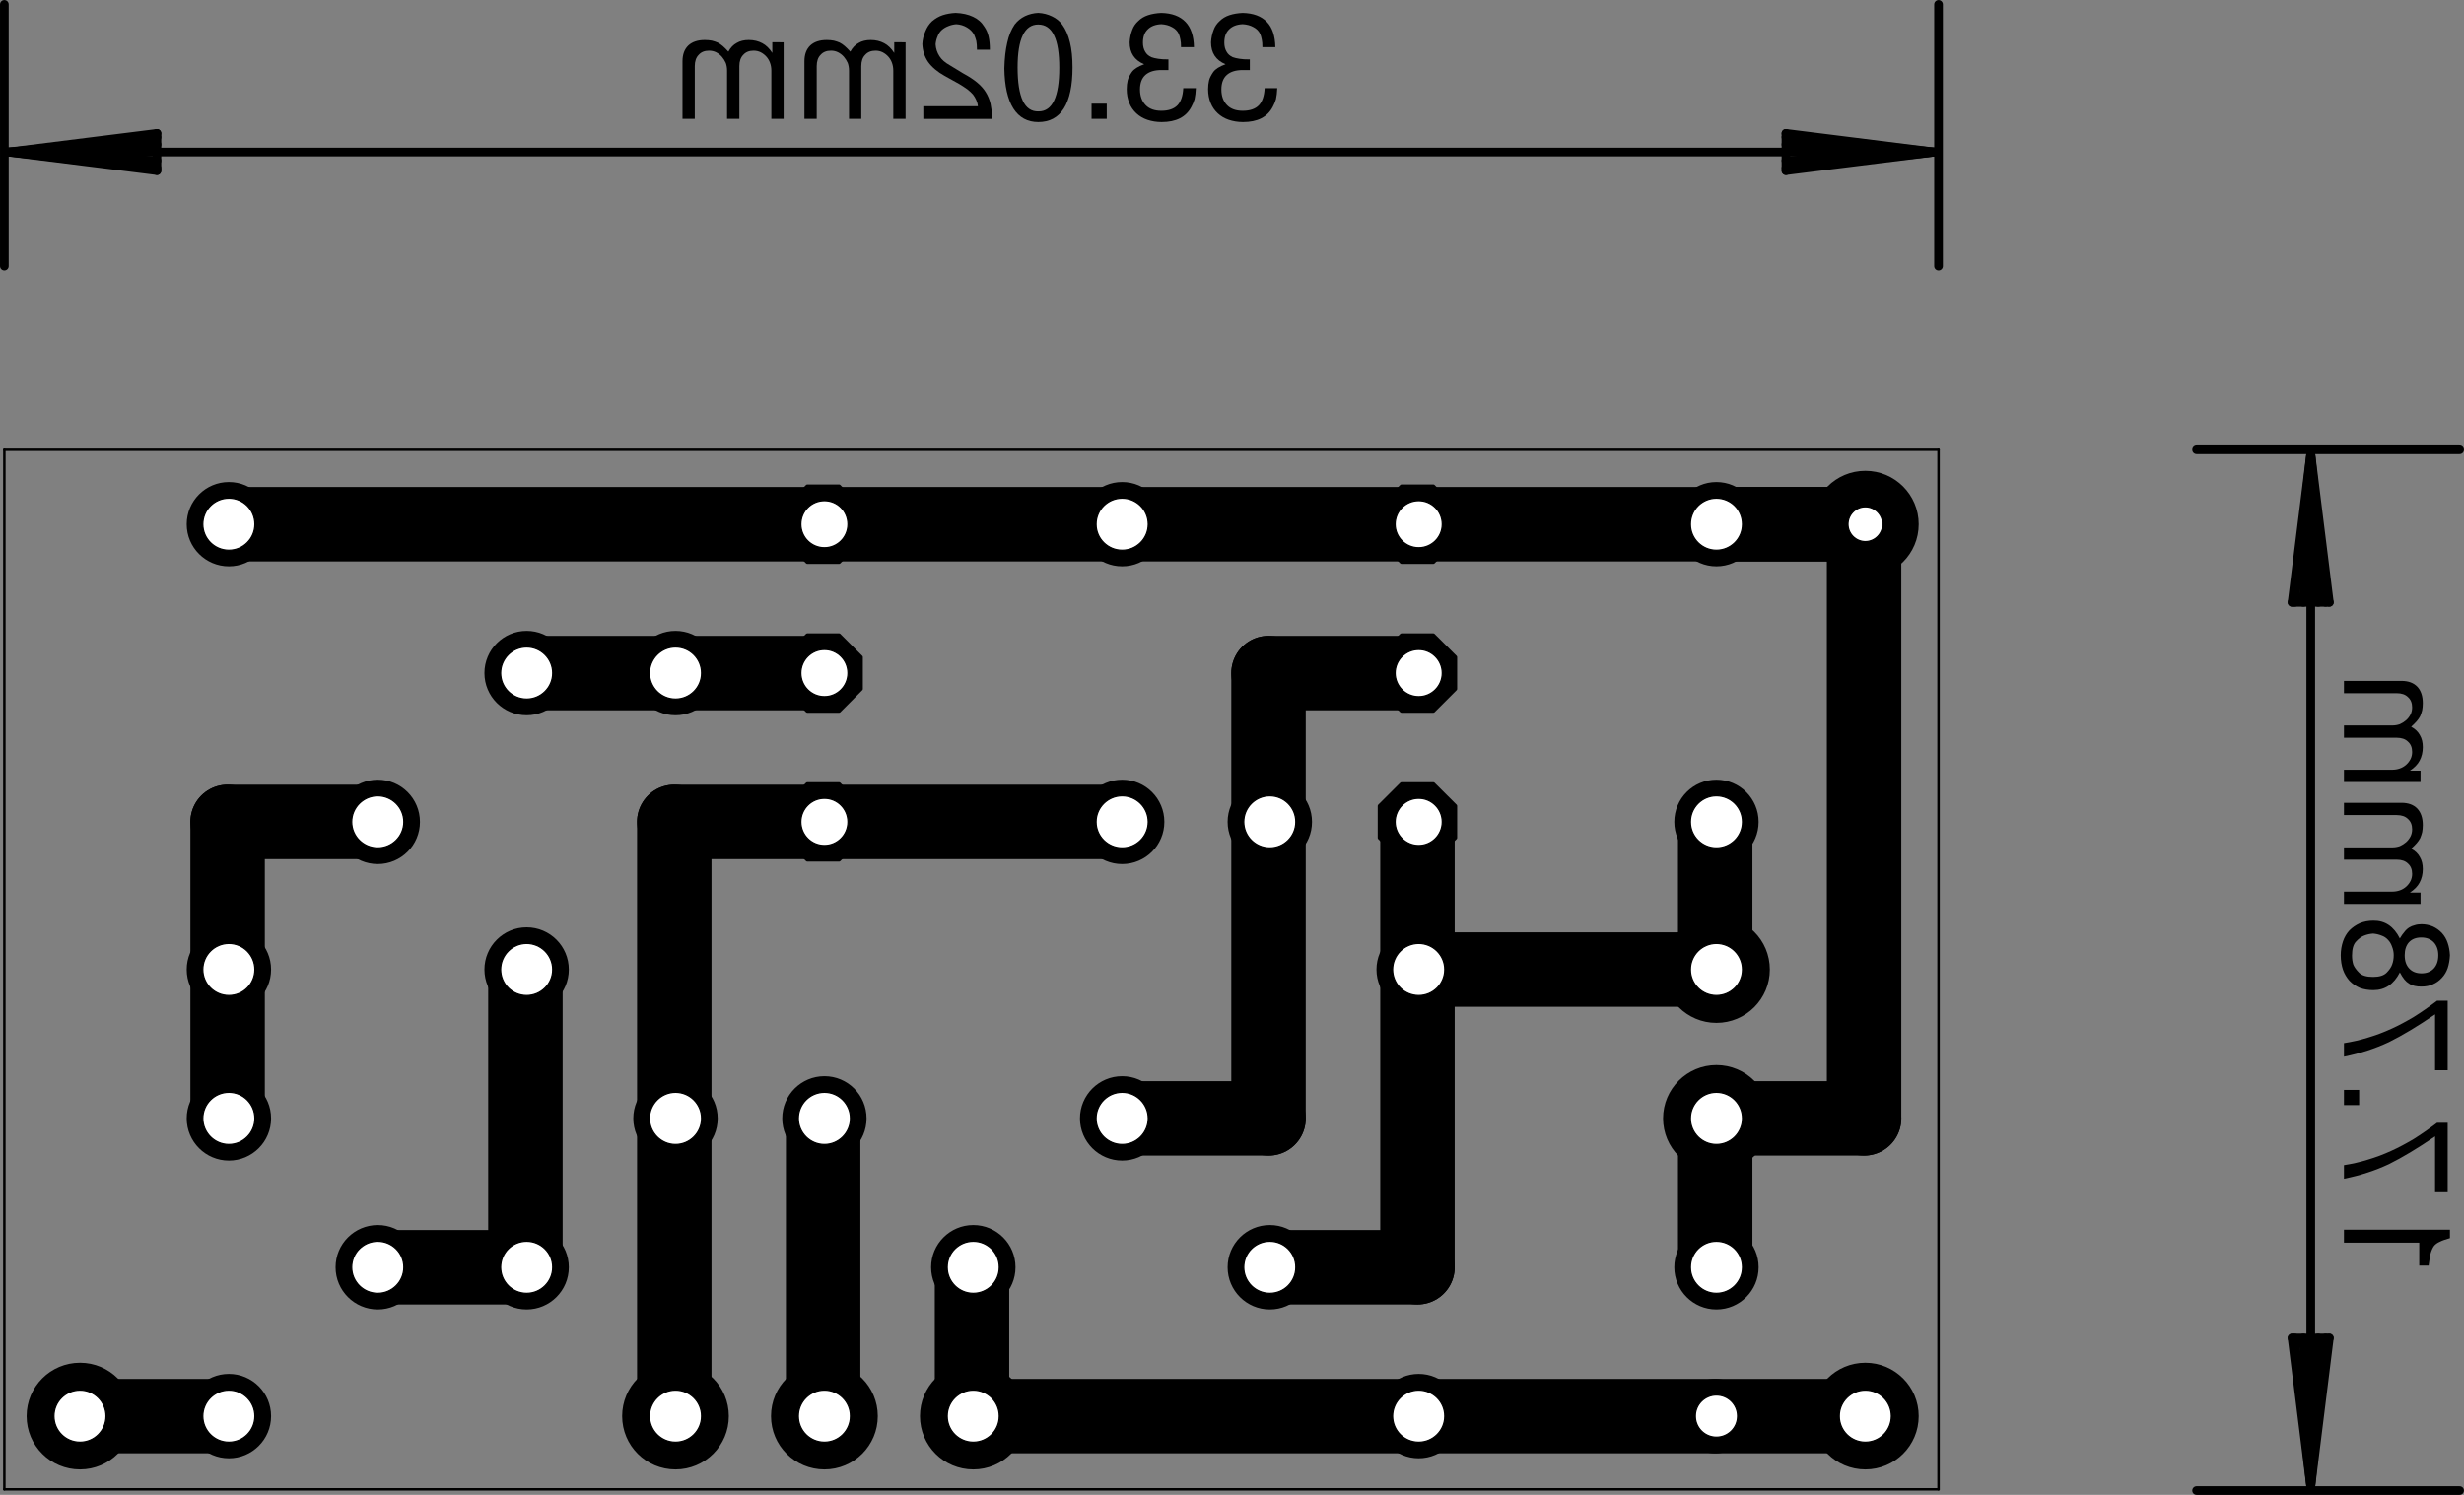 <?xml version="1.0" encoding="UTF-8" standalone="no"?>
<svg
   xmlns:dc="http://purl.org/dc/elements/1.1/"
   xmlns:cc="http://creativecommons.org/ns#"
   xmlns:rdf="http://www.w3.org/1999/02/22-rdf-syntax-ns#"
   xmlns:svg="http://www.w3.org/2000/svg"
   xmlns="http://www.w3.org/2000/svg"
   xmlns:xlink="http://www.w3.org/1999/xlink"
   xmlns:sodipodi="http://sodipodi.sourceforge.net/DTD/sodipodi-0.dtd"
   xmlns:inkscape="http://www.inkscape.org/namespaces/inkscape"
   id="svg409"
   version="1.1"
   viewBox="0 0 119.161 72.302"
   height="72.302pt"
   width="119.161pt"
   sodipodi:docname="Amazing-All-Band-Receiver-alt-board-mirrored.svg"
   inkscape:version="0.92.5 (2060ec1f9f, 2020-04-08)">
  <rect x="0" y="0" width="119.161" height="72.302" fill="#808080" stroke="none"/>
  <sodipodi:namedview
     pagecolor="#ffffff"
     bordercolor="#666666"
     borderopacity="1"
     objecttolerance="10"
     gridtolerance="10"
     guidetolerance="10"
     inkscape:pageopacity="0"
     inkscape:pageshadow="2"
     inkscape:window-width="640"
     inkscape:window-height="480"
     id="namedview215"
     showgrid="false"
     inkscape:zoom="2.1325301"
     inkscape:cx="79.530025"
     inkscape:cy="48.493574"
     inkscape:window-x="0"
     inkscape:window-y="0"
     inkscape:window-maximized="0"
     inkscape:current-layer="svg409" />
  <defs
     id="defs46">
    <g
       id="g38">
      <symbol
         id="glyph0-0"
         overflow="visible"
         style="overflow:visible">
        <path
           id="path2"
           d=""
           style="stroke:none"
           inkscape:connector-curvature="0" />
      </symbol>
      <symbol
         id="glyph0-1"
         overflow="visible"
         style="overflow:visible">
        <path
           id="path5"
           d="M 3.641,-1.828 H 0 v -0.625 h 5.125 v 0.406 C 4.926,-1.992 4.766,-1.938 4.641,-1.875 4.516,-1.82 4.414,-1.75 4.344,-1.656 4.281,-1.562 4.227,-1.441 4.188,-1.297 4.156,-1.148 4.125,-0.957 4.094,-0.719 H 3.641 Z m 0,0"
           style="stroke:none"
           inkscape:connector-curvature="0" />
      </symbol>
      <symbol
         id="glyph0-2"
         overflow="visible"
         style="overflow:visible">
        <path
           id="path8"
           d="m 5.016,-3.688 v 3.359 H 4.406 V -3.031 C 3.977,-2.738 3.582,-2.484 3.219,-2.266 2.852,-2.047 2.504,-1.852 2.172,-1.688 1.836,-1.531 1.492,-1.395 1.141,-1.281 0.785,-1.164 0.406,-1.066 0,-0.984 v -0.656 c 0.395,-0.062 0.781,-0.148 1.156,-0.266 0.383,-0.113 0.758,-0.254 1.125,-0.422 C 2.645,-2.492 3.008,-2.688 3.375,-2.906 3.738,-3.133 4.113,-3.395 4.5,-3.688 Z m 0,0"
           style="stroke:none"
           inkscape:connector-curvature="0" />
      </symbol>
      <symbol
         id="glyph0-3"
         overflow="visible"
         style="overflow:visible">
        <path
           id="path11"
           d="m 0.734,-1.344 v 0.734 H 0 V -1.344 Z m 0,0"
           style="stroke:none"
           inkscape:connector-curvature="0" />
      </symbol>
      <symbol
         id="glyph0-4"
         overflow="visible"
         style="overflow:visible">
        <path
           id="path14"
           d="m 2.703,-2.766 c 0.07,-0.125 0.145,-0.227 0.219,-0.312 0.07,-0.094 0.148,-0.164 0.234,-0.219 C 3.238,-3.348 3.328,-3.383 3.422,-3.406 3.516,-3.438 3.625,-3.453 3.75,-3.453 c 0.195,0 0.379,0.039 0.547,0.109 0.164,0.074 0.312,0.18 0.438,0.312 0.125,0.137 0.219,0.297 0.281,0.484 0.062,0.18 0.098,0.375 0.109,0.594 -0.012,0.23 -0.047,0.438 -0.109,0.625 -0.062,0.18 -0.156,0.336 -0.281,0.469 -0.125,0.137 -0.273,0.242 -0.438,0.312 C 4.141,-0.473 3.957,-0.438 3.75,-0.438 3.625,-0.438 3.516,-0.445 3.422,-0.469 3.328,-0.488 3.238,-0.523 3.156,-0.578 3.07,-0.629 2.992,-0.695 2.922,-0.781 2.848,-0.875 2.773,-0.988 2.703,-1.125 c -0.293,0.574 -0.719,0.859 -1.281,0.859 -0.242,0 -0.461,-0.035 -0.656,-0.109 -0.188,-0.082 -0.355,-0.195 -0.5,-0.344 C 0.129,-0.875 0.023,-1.051 -0.047,-1.25 -0.117,-1.457 -0.156,-1.691 -0.156,-1.953 c 0,-0.238 0.039,-0.461 0.109,-0.672 0.07,-0.207 0.176,-0.383 0.312,-0.531 0.145,-0.145 0.312,-0.258 0.5,-0.344 0.195,-0.082 0.414,-0.125 0.656,-0.125 0.562,-0.008 0.988,0.277 1.281,0.859 z m 1.859,0.812 c 0,-0.258 -0.074,-0.469 -0.219,-0.625 C 4.195,-2.734 3.992,-2.812 3.734,-2.812 c -0.25,0 -0.449,0.078 -0.594,0.234 -0.137,0.156 -0.203,0.367 -0.203,0.625 0,0.273 0.07,0.484 0.219,0.641 C 3.301,-1.156 3.5,-1.078 3.75,-1.078 4,-1.078 4.195,-1.156 4.344,-1.312 4.488,-1.469 4.562,-1.68 4.562,-1.953 Z m -2.156,0 c 0,-0.145 -0.027,-0.281 -0.078,-0.406 C 2.285,-2.492 2.219,-2.609 2.125,-2.703 2.039,-2.797 1.938,-2.863 1.812,-2.906 1.688,-2.957 1.551,-2.988 1.406,-3 1.25,-2.988 1.109,-2.957 0.984,-2.906 c -0.125,0.043 -0.258,0.137 -0.391,0.281 -0.137,0.137 -0.203,0.367 -0.203,0.688 0,0.156 0.02,0.305 0.062,0.438 0.051,0.125 0.145,0.258 0.281,0.391 0.133,0.137 0.359,0.203 0.672,0.203 0.301,0 0.52,-0.066 0.656,-0.203 C 2.195,-1.242 2.285,-1.375 2.328,-1.5 2.379,-1.633 2.406,-1.785 2.406,-1.953 Z m 0,0"
           style="stroke:none"
           inkscape:connector-curvature="0" />
      </symbol>
      <symbol
         id="glyph0-5"
         overflow="visible"
         style="overflow:visible">
        <path
           id="path17"
           d="M 3.703,-0.5 H 0 v -0.594 h 2.328 c 0.133,0 0.258,-0.02 0.375,-0.062 C 2.816,-1.195 2.914,-1.254 3,-1.328 c 0.094,-0.082 0.164,-0.176 0.219,-0.281 0.051,-0.102 0.078,-0.219 0.078,-0.344 0,-0.219 -0.07,-0.383 -0.203,-0.5 -0.125,-0.125 -0.309,-0.188 -0.547,-0.188 H 0 v -0.594 h 2.328 c 0.133,0 0.258,-0.02 0.375,-0.062 C 2.816,-3.348 2.914,-3.41 3,-3.484 c 0.094,-0.082 0.164,-0.176 0.219,-0.281 0.051,-0.102 0.078,-0.219 0.078,-0.344 0,-0.219 -0.07,-0.383 -0.203,-0.5 -0.125,-0.125 -0.309,-0.188 -0.547,-0.188 H 0 v -0.594 h 2.781 c 0.332,0 0.586,0.094 0.766,0.281 0.176,0.188 0.266,0.453 0.266,0.797 0,0.125 -0.012,0.242 -0.031,0.344 C 3.758,-3.875 3.727,-3.781 3.688,-3.688 3.645,-3.602 3.586,-3.52 3.516,-3.438 3.441,-3.352 3.352,-3.266 3.25,-3.172 c 0.195,0.105 0.336,0.242 0.422,0.406 0.094,0.156 0.141,0.352 0.141,0.578 0,0.25 -0.055,0.469 -0.156,0.656 -0.094,0.18 -0.25,0.34 -0.469,0.484 h 0.516 z m 0,0"
           style="stroke:none"
           inkscape:connector-curvature="0" />
      </symbol>
      <symbol
         id="glyph1-0"
         overflow="visible"
         style="overflow:visible">
        <path
           id="path20"
           d=""
           style="stroke:none"
           inkscape:connector-curvature="0" />
      </symbol>
      <symbol
         id="glyph1-1"
         overflow="visible"
         style="overflow:visible">
        <path
           id="path23"
           d="m -1.562,-2.359 h -0.344 c -0.332,0 -0.586,0.078 -0.766,0.234 -0.176,0.156 -0.266,0.391 -0.266,0.703 0,0.324 0.094,0.578 0.281,0.766 0.18,0.18 0.43,0.266 0.75,0.266 0.344,0 0.605,-0.086 0.781,-0.266 0.168,-0.176 0.262,-0.453 0.281,-0.828 h 0.609 c -0.008,0.211 -0.031,0.387 -0.062,0.531 -0.039,0.137 -0.094,0.262 -0.156,0.375 -0.258,0.492 -0.738,0.734 -1.438,0.734 -0.25,0 -0.477,-0.039 -0.688,-0.109 -0.207,-0.07 -0.383,-0.176 -0.531,-0.312 -0.156,-0.145 -0.27,-0.312 -0.344,-0.5 -0.082,-0.195 -0.125,-0.422 -0.125,-0.672 0,-0.156 0.016,-0.297 0.047,-0.422 0.031,-0.125 0.102,-0.258 0.203,-0.406 0.105,-0.145 0.305,-0.27 0.594,-0.375 -0.469,-0.195 -0.703,-0.551 -0.703,-1.062 0.012,-0.219 0.055,-0.414 0.125,-0.594 0.062,-0.176 0.164,-0.32 0.297,-0.438 0.125,-0.125 0.281,-0.219 0.469,-0.281 0.188,-0.062 0.402,-0.098 0.641,-0.109 0.512,0.012 0.902,0.156 1.172,0.438 0.262,0.273 0.398,0.68 0.406,1.219 h -0.625 c 0,-0.156 -0.008,-0.281 -0.031,-0.375 C -1.004,-3.945 -1.031,-4.035 -1.062,-4.109 -1.133,-4.254 -1.242,-4.363 -1.391,-4.438 -1.535,-4.52 -1.707,-4.566 -1.906,-4.578 c -0.281,0.012 -0.5,0.094 -0.656,0.25 -0.156,0.148 -0.234,0.359 -0.234,0.641 0,0.18 0.039,0.324 0.109,0.438 0.062,0.117 0.164,0.203 0.297,0.266 0.086,0.031 0.195,0.059 0.328,0.078 0.125,0.023 0.293,0.031 0.5,0.031 z m 0,0"
           style="stroke:none"
           inkscape:connector-curvature="0" />
      </symbol>
      <symbol
         id="glyph1-2"
         overflow="visible"
         style="overflow:visible">
        <path
           id="path26"
           d="m -1.344,-0.734 h 0.734 V 0 H -1.344 Z m 0,0"
           style="stroke:none"
           inkscape:connector-curvature="0" />
      </symbol>
      <symbol
         id="glyph1-3"
         overflow="visible"
         style="overflow:visible">
        <path
           id="path29"
           d="m -1.953,-5.125 c 0.242,0.012 0.465,0.07 0.672,0.172 0.199,0.094 0.359,0.227 0.484,0.391 0.168,0.23 0.293,0.516 0.375,0.859 0.086,0.344 0.125,0.75 0.125,1.219 0,0.875 -0.141,1.539 -0.422,1.984 C -1,-0.062 -1.41,0.156 -1.953,0.156 -2.473,0.156 -2.875,-0.062 -3.156,-0.5 c -0.281,-0.445 -0.426,-1.094 -0.438,-1.938 0.012,-0.488 0.059,-0.906 0.141,-1.25 0.074,-0.344 0.195,-0.633 0.359,-0.875 0.137,-0.176 0.305,-0.312 0.5,-0.406 0.199,-0.094 0.414,-0.145 0.641,-0.156 z m 0,0.562 c -0.664,0 -1,0.695 -1,2.078 0,0.719 0.086,1.258 0.25,1.609 0.168,0.355 0.422,0.527 0.766,0.516 0.668,0 1,-0.703 1,-2.109 0,-0.695 -0.082,-1.219 -0.25,-1.562 -0.164,-0.352 -0.422,-0.531 -0.766,-0.531 z m 0,0"
           style="stroke:none"
           inkscape:connector-curvature="0" />
      </symbol>
      <symbol
         id="glyph1-4"
         overflow="visible"
         style="overflow:visible">
        <path
           id="path32"
           d="M -3.578,-0.609 H -0.938 C -0.945,-0.711 -0.973,-0.812 -1.016,-0.906 -1.055,-1 -1.109,-1.086 -1.172,-1.172 -1.242,-1.254 -1.332,-1.336 -1.438,-1.422 -1.551,-1.504 -1.688,-1.594 -1.844,-1.688 L -2.547,-2.078 C -2.898,-2.273 -3.164,-2.5 -3.344,-2.75 -3.52,-3.008 -3.613,-3.301 -3.625,-3.625 c 0.012,-0.207 0.059,-0.406 0.141,-0.594 0.074,-0.195 0.184,-0.363 0.328,-0.5 0.156,-0.133 0.328,-0.234 0.516,-0.297 0.188,-0.062 0.398,-0.098 0.625,-0.109 0.324,0.012 0.605,0.074 0.844,0.188 0.23,0.105 0.414,0.266 0.547,0.484 0.094,0.137 0.164,0.293 0.203,0.469 0.043,0.18 0.062,0.391 0.062,0.641 h -0.625 c 0,-0.164 -0.008,-0.305 -0.031,-0.422 -0.031,-0.113 -0.066,-0.219 -0.109,-0.312 -0.082,-0.145 -0.195,-0.258 -0.344,-0.344 -0.156,-0.094 -0.328,-0.145 -0.516,-0.156 -0.145,0.012 -0.273,0.043 -0.391,0.094 -0.113,0.043 -0.219,0.105 -0.312,0.188 -0.094,0.086 -0.16,0.188 -0.203,0.312 -0.051,0.117 -0.082,0.242 -0.094,0.375 0.012,0.211 0.074,0.402 0.188,0.578 0.105,0.168 0.273,0.312 0.5,0.438 l 0.641,0.391 c 0.273,0.148 0.496,0.293 0.672,0.438 0.18,0.148 0.32,0.305 0.422,0.469 0.105,0.168 0.184,0.355 0.234,0.562 0.043,0.211 0.074,0.453 0.094,0.734 h -3.344 z m 0,0"
           style="stroke:none"
           inkscape:connector-curvature="0" />
      </symbol>
      <symbol
         id="glyph1-5"
         overflow="visible"
         style="overflow:visible">
        <path
           id="path35"
           d="M -0.5,-3.703 V 0 h -0.594 v -2.328 c 0,-0.133 -0.02,-0.258 -0.062,-0.375 C -1.195,-2.816 -1.254,-2.914 -1.328,-3 c -0.082,-0.094 -0.176,-0.164 -0.281,-0.219 -0.102,-0.051 -0.219,-0.078 -0.344,-0.078 -0.219,0 -0.383,0.07 -0.5,0.203 -0.125,0.125 -0.188,0.309 -0.188,0.547 V 0 h -0.594 v -2.328 c 0,-0.133 -0.02,-0.258 -0.062,-0.375 C -3.348,-2.816 -3.41,-2.914 -3.484,-3 c -0.082,-0.094 -0.176,-0.164 -0.281,-0.219 -0.102,-0.051 -0.219,-0.078 -0.344,-0.078 -0.219,0 -0.383,0.07 -0.5,0.203 -0.125,0.125 -0.188,0.309 -0.188,0.547 V 0 h -0.594 v -2.781 c 0,-0.332 0.094,-0.586 0.281,-0.766 0.188,-0.176 0.453,-0.266 0.797,-0.266 0.125,0 0.242,0.012 0.344,0.031 0.094,0.023 0.188,0.055 0.281,0.094 0.086,0.043 0.168,0.102 0.25,0.172 0.086,0.074 0.172,0.164 0.266,0.266 0.105,-0.195 0.242,-0.336 0.406,-0.422 0.156,-0.094 0.352,-0.141 0.578,-0.141 0.25,0 0.469,0.055 0.656,0.156 0.18,0.094 0.34,0.25 0.484,0.469 v -0.516 z m 0,0"
           style="stroke:none"
           inkscape:connector-curvature="0" />
      </symbol>
    </g>
    <clipPath
       id="clip1">
      <path
         id="path40"
         d="m 111,27 h 13.98 v 1 H 111 Z m 0,0"
         inkscape:connector-curvature="0" />
    </clipPath>
    <clipPath
       id="clip2">
      <path
         id="path43"
         d="m 111,77 h 13.98 v 1 H 111 Z m 0,0"
         inkscape:connector-curvature="0" />
    </clipPath>
  </defs>
  <g
     id="surface1"
     transform="translate(-5.352,-5.568)">
    <path
       id="path48"
       transform="matrix(0.06,0,0,0.06,-159.019,-244)"
       d="m 3163.012,4702.018 h 119.987"
       style="fill:none;stroke:#000000;stroke-width:60;stroke-linecap:round;stroke-linejoin:round;stroke-miterlimit:10;stroke-opacity:1"
       inkscape:connector-curvature="0" />
    <path
       id="path50"
       transform="matrix(0.06,0,0,0.06,-159.019,-244)"
       d="m 3282.999,4702.018 h 119.987"
       style="fill:none;stroke:#000000;stroke-width:60;stroke-linecap:round;stroke-linejoin:round;stroke-miterlimit:10;stroke-opacity:1"
       inkscape:connector-curvature="0" />
    <path
       id="path52"
       transform="matrix(0.06,0,0,0.06,-159.019,-244)"
       d="M 3043.025,5180.99 H 3163.012"
       style="fill:none;stroke:#000000;stroke-width:60;stroke-linecap:round;stroke-linejoin:round;stroke-miterlimit:10;stroke-opacity:1"
       inkscape:connector-curvature="0" />
    <path
       id="path54"
       transform="matrix(0.06,0,0,0.06,-159.019,-244)"
       d="m 3163.012,5180.99 v -239.974"
       style="fill:none;stroke:#000000;stroke-width:60;stroke-linecap:round;stroke-linejoin:round;stroke-miterlimit:10;stroke-opacity:1"
       inkscape:connector-curvature="0" />
    <path
       id="path56"
       transform="matrix(0.06,0,0,0.06,-159.019,-244)"
       d="M 3043.025,4822.005 H 2922.973"
       style="fill:none;stroke:#000000;stroke-width:60;stroke-linecap:round;stroke-linejoin:round;stroke-miterlimit:10;stroke-opacity:1"
       inkscape:connector-curvature="0" />
    <path
       id="path58"
       transform="matrix(0.06,0,0,0.06,-159.019,-244)"
       d="m 2922.973,4822.005 v 119.01"
       style="fill:none;stroke:#000000;stroke-width:60;stroke-linecap:round;stroke-linejoin:round;stroke-miterlimit:10;stroke-opacity:1"
       inkscape:connector-curvature="0" />
    <path
       id="path60"
       transform="matrix(0.06,0,0,0.06,-159.019,-244)"
       d="m 2922.973,5061.003 v -119.987"
       style="fill:none;stroke:#000000;stroke-width:60;stroke-linecap:round;stroke-linejoin:round;stroke-miterlimit:10;stroke-opacity:1"
       inkscape:connector-curvature="0" />
    <path
       id="path62"
       transform="matrix(0.06,0,0,0.06,-159.019,-244)"
       d="m 2802.986,5300.977 h 119.987"
       style="fill:none;stroke:#000000;stroke-width:60;stroke-linecap:round;stroke-linejoin:round;stroke-miterlimit:10;stroke-opacity:1"
       inkscape:connector-curvature="0" />
    <path
       id="path64"
       transform="matrix(0.06,0,0,0.06,-159.019,-244)"
       d="m 3522.973,5180.99 v 119.987"
       style="fill:none;stroke:#000000;stroke-width:60;stroke-linecap:round;stroke-linejoin:round;stroke-miterlimit:10;stroke-opacity:1"
       inkscape:connector-curvature="0" />
    <path
       id="path66"
       transform="matrix(0.06,0,0,0.06,-159.019,-244)"
       d="m 3522.973,5300.977 h 359.05"
       style="fill:none;stroke:#000000;stroke-width:60;stroke-linecap:round;stroke-linejoin:round;stroke-miterlimit:10;stroke-opacity:1"
       inkscape:connector-curvature="0" />
    <path
       id="path68"
       transform="matrix(0.06,0,0,0.06,-159.019,-244)"
       d="m 3882.023,5300.977 h 239.974"
       style="fill:none;stroke:#000000;stroke-width:60;stroke-linecap:round;stroke-linejoin:round;stroke-miterlimit:10;stroke-opacity:1"
       inkscape:connector-curvature="0" />
    <path
       id="path70"
       transform="matrix(0.06,0,0,0.06,-159.019,-244)"
       d="m 4241.983,5300.977 h -119.987"
       style="fill:none;stroke:#000000;stroke-width:60;stroke-linecap:round;stroke-linejoin:round;stroke-miterlimit:10;stroke-opacity:1"
       inkscape:connector-curvature="0" />
    <path
       id="path72"
       transform="matrix(0.06,0,0,0.06,-159.019,-244)"
       d="m 3282.999,5061.003 v 239.974"
       style="fill:none;stroke:#000000;stroke-width:60;stroke-linecap:round;stroke-linejoin:round;stroke-miterlimit:10;stroke-opacity:1"
       inkscape:connector-curvature="0" />
    <path
       id="path74"
       transform="matrix(0.06,0,0,0.06,-159.019,-244)"
       d="M 3282.999,5061.003 V 4822.005"
       style="fill:none;stroke:#000000;stroke-width:60;stroke-linecap:round;stroke-linejoin:round;stroke-miterlimit:10;stroke-opacity:1"
       inkscape:connector-curvature="0" />
    <path
       id="path76"
       transform="matrix(0.06,0,0,0.06,-159.019,-244)"
       d="m 3402.986,4822.005 h 240.039"
       style="fill:none;stroke:#000000;stroke-width:60;stroke-linecap:round;stroke-linejoin:round;stroke-miterlimit:10;stroke-opacity:1"
       inkscape:connector-curvature="0" />
    <path
       id="path78"
       transform="matrix(0.06,0,0,0.06,-159.019,-244)"
       d="M 3402.986,4822.005 H 3282.999"
       style="fill:none;stroke:#000000;stroke-width:60;stroke-linecap:round;stroke-linejoin:round;stroke-miterlimit:10;stroke-opacity:1"
       inkscape:connector-curvature="0" />
    <path
       id="path80"
       transform="matrix(0.06,0,0,0.06,-159.019,-244)"
       d="m 3402.986,5300.977 v -239.974"
       style="fill:none;stroke:#000000;stroke-width:60;stroke-linecap:round;stroke-linejoin:round;stroke-miterlimit:10;stroke-opacity:1"
       inkscape:connector-curvature="0" />
    <path
       id="path82"
       transform="matrix(0.06,0,0,0.06,-159.019,-244)"
       d="m 3761.97,4822.005 v -119.987"
       style="fill:none;stroke:#000000;stroke-width:60;stroke-linecap:round;stroke-linejoin:round;stroke-miterlimit:10;stroke-opacity:1"
       inkscape:connector-curvature="0" />
    <path
       id="path84"
       transform="matrix(0.06,0,0,0.06,-159.019,-244)"
       d="m 3761.97,4822.005 v 238.997"
       style="fill:none;stroke:#000000;stroke-width:60;stroke-linecap:round;stroke-linejoin:round;stroke-miterlimit:10;stroke-opacity:1"
       inkscape:connector-curvature="0" />
    <path
       id="path86"
       transform="matrix(0.06,0,0,0.06,-159.019,-244)"
       d="M 3761.97,5061.003 H 3643.025"
       style="fill:none;stroke:#000000;stroke-width:60;stroke-linecap:round;stroke-linejoin:round;stroke-miterlimit:10;stroke-opacity:1"
       inkscape:connector-curvature="0" />
    <path
       id="path88"
       transform="matrix(0.06,0,0,0.06,-159.019,-244)"
       d="m 3761.97,4702.018 h 120.052"
       style="fill:none;stroke:#000000;stroke-width:60;stroke-linecap:round;stroke-linejoin:round;stroke-miterlimit:10;stroke-opacity:1"
       inkscape:connector-curvature="0" />
    <path
       id="path90"
       transform="matrix(0.06,0,0,0.06,-159.019,-244)"
       d="m 3761.97,5180.99 h 120.052"
       style="fill:none;stroke:#000000;stroke-width:60;stroke-linecap:round;stroke-linejoin:round;stroke-miterlimit:10;stroke-opacity:1"
       inkscape:connector-curvature="0" />
    <path
       id="path92"
       transform="matrix(0.06,0,0,0.06,-159.019,-244)"
       d="m 3882.023,5180.99 v -239.974"
       style="fill:none;stroke:#000000;stroke-width:60;stroke-linecap:round;stroke-linejoin:round;stroke-miterlimit:10;stroke-opacity:1"
       inkscape:connector-curvature="0" />
    <path
       id="path94"
       transform="matrix(0.06,0,0,0.06,-159.019,-244)"
       d="m 4121.996,4822.005 v 119.01"
       style="fill:none;stroke:#000000;stroke-width:60;stroke-linecap:round;stroke-linejoin:round;stroke-miterlimit:10;stroke-opacity:1"
       inkscape:connector-curvature="0" />
    <path
       id="path96"
       transform="matrix(0.06,0,0,0.06,-159.019,-244)"
       d="M 4121.996,4941.016 H 3882.023"
       style="fill:none;stroke:#000000;stroke-width:60;stroke-linecap:round;stroke-linejoin:round;stroke-miterlimit:10;stroke-opacity:1"
       inkscape:connector-curvature="0" />
    <path
       id="path98"
       transform="matrix(0.06,0,0,0.06,-159.019,-244)"
       d="M 3882.023,4941.016 V 4822.005"
       style="fill:none;stroke:#000000;stroke-width:60;stroke-linecap:round;stroke-linejoin:round;stroke-miterlimit:10;stroke-opacity:1"
       inkscape:connector-curvature="0" />
    <path
       id="path100"
       transform="matrix(0.06,0,0,0.06,-159.019,-244)"
       d="m 4121.996,4582.031 h 119.987"
       style="fill:none;stroke:#000000;stroke-width:60;stroke-linecap:round;stroke-linejoin:round;stroke-miterlimit:10;stroke-opacity:1"
       inkscape:connector-curvature="0" />
    <path
       id="path102"
       transform="matrix(0.06,0,0,0.06,-159.019,-244)"
       d="m 4121.996,5180.99 v -119.987"
       style="fill:none;stroke:#000000;stroke-width:60;stroke-linecap:round;stroke-linejoin:round;stroke-miterlimit:10;stroke-opacity:1"
       inkscape:connector-curvature="0" />
    <path
       id="path104"
       transform="matrix(0.06,0,0,0.06,-159.019,-244)"
       d="m 4241.983,4582.031 v 478.971"
       style="fill:none;stroke:#000000;stroke-width:60;stroke-linecap:round;stroke-linejoin:round;stroke-miterlimit:10;stroke-opacity:1"
       inkscape:connector-curvature="0" />
    <path
       id="path106"
       transform="matrix(0.06,0,0,0.06,-159.019,-244)"
       d="m 4241.983,5061.003 h -119.987"
       style="fill:none;stroke:#000000;stroke-width:60;stroke-linecap:round;stroke-linejoin:round;stroke-miterlimit:10;stroke-opacity:1"
       inkscape:connector-curvature="0" />
    <path
       id="path108"
       transform="matrix(0.06,0,0,0.06,-159.019,-244)"
       d="M 3402.986,4582.031 H 2922.973"
       style="fill:none;stroke:#000000;stroke-width:60;stroke-linecap:round;stroke-linejoin:round;stroke-miterlimit:10;stroke-opacity:1"
       inkscape:connector-curvature="0" />
    <path
       id="path110"
       transform="matrix(0.06,0,0,0.06,-159.019,-244)"
       d="M 3643.025,4582.031 H 3402.986"
       style="fill:none;stroke:#000000;stroke-width:60;stroke-linecap:round;stroke-linejoin:round;stroke-miterlimit:10;stroke-opacity:1"
       inkscape:connector-curvature="0" />
    <path
       id="path112"
       transform="matrix(0.06,0,0,0.06,-159.019,-244)"
       d="m 3643.025,4582.031 h 238.997"
       style="fill:none;stroke:#000000;stroke-width:60;stroke-linecap:round;stroke-linejoin:round;stroke-miterlimit:10;stroke-opacity:1"
       inkscape:connector-curvature="0" />
    <path
       id="path114"
       transform="matrix(0.06,0,0,0.06,-159.019,-244)"
       d="m 3882.023,4582.031 h 359.961"
       style="fill:none;stroke:#000000;stroke-width:60;stroke-linecap:round;stroke-linejoin:round;stroke-miterlimit:10;stroke-opacity:1"
       inkscape:connector-curvature="0" />
    <path
       id="path116"
       transform="matrix(0.06,0,0,0.06,-159.019,-244)"
       d="m 2846.02,5300.977 c 0,23.242 -18.815,41.992 -41.992,41.992 -23.242,0 -42.057,-18.75 -42.057,-41.992 0,-23.177 18.815,-41.992 42.057,-41.992 23.177,0 41.992,18.815 41.992,41.992 z m 0,0"
       style="fill:#000000;fill-opacity:1;fill-rule:evenodd;stroke:#000000;stroke-width:2;stroke-linecap:round;stroke-linejoin:round;stroke-miterlimit:10;stroke-opacity:1"
       inkscape:connector-curvature="0" />
    <path
       id="path118"
       transform="matrix(0.06,0,0,0.06,-159.019,-244)"
       d="m 2824.991,5300.977 c 0,11.654 -9.375,21.029 -20.963,21.029 -11.654,0 -21.029,-9.375 -21.029,-21.029 0,-11.589 9.375,-20.964 21.029,-20.964 11.588,0 20.963,9.375 20.963,20.964 z m 0,0"
       style="fill:#ffffff;fill-opacity:1;fill-rule:evenodd;stroke:#000000;stroke-width:1;stroke-linecap:square;stroke-linejoin:bevel;stroke-miterlimit:10;stroke-opacity:1"
       inkscape:connector-curvature="0" />
    <path
       id="path120"
       transform="matrix(0.06,0,0,0.06,-159.019,-244)"
       d="m 2957.022,5061.003 c 0,18.229 -14.779,33.008 -33.008,33.008 -18.229,0 -33.008,-14.779 -33.008,-33.008 0,-18.229 14.779,-33.008 33.008,-33.008 18.229,0 33.008,14.779 33.008,33.008 z m 0,0"
       style="fill:#000000;fill-opacity:1;fill-rule:evenodd;stroke:#000000;stroke-width:2;stroke-linecap:round;stroke-linejoin:round;stroke-miterlimit:10;stroke-opacity:1"
       inkscape:connector-curvature="0" />
    <path
       id="path122"
       transform="matrix(0.06,0,0,0.06,-159.019,-244)"
       d="m 2944.978,5061.003 c 0,11.588 -9.375,21.029 -20.964,21.029 -11.588,0 -21.029,-9.44 -21.029,-21.029 0,-11.589 9.44,-21.029 21.029,-21.029 11.589,0 20.964,9.44 20.964,21.029 z m 0,0"
       style="fill:#ffffff;fill-opacity:1;fill-rule:evenodd;stroke:#000000;stroke-width:1;stroke-linecap:square;stroke-linejoin:bevel;stroke-miterlimit:10;stroke-opacity:1"
       inkscape:connector-curvature="0" />
    <path
       id="path124"
       transform="matrix(0.06,0,0,0.06,-159.019,-244)"
       d="m 2957.022,5300.977 c 0,18.229 -14.779,33.008 -33.008,33.008 -18.229,0 -33.008,-14.779 -33.008,-33.008 0,-18.229 14.779,-33.008 33.008,-33.008 18.229,0 33.008,14.779 33.008,33.008 z m 0,0"
       style="fill:#000000;fill-opacity:1;fill-rule:evenodd;stroke:#000000;stroke-width:2;stroke-linecap:round;stroke-linejoin:round;stroke-miterlimit:10;stroke-opacity:1"
       inkscape:connector-curvature="0" />
    <path
       id="path126"
       transform="matrix(0.06,0,0,0.06,-159.019,-244)"
       d="m 2944.978,5300.977 c 0,11.654 -9.375,21.029 -20.964,21.029 -11.588,0 -21.029,-9.375 -21.029,-21.029 0,-11.589 9.44,-20.964 21.029,-20.964 11.589,0 20.964,9.375 20.964,20.964 z m 0,0"
       style="fill:#ffffff;fill-opacity:1;fill-rule:evenodd;stroke:#000000;stroke-width:1;stroke-linecap:square;stroke-linejoin:bevel;stroke-miterlimit:10;stroke-opacity:1"
       inkscape:connector-curvature="0" />
    <path
       id="path128"
       transform="matrix(0.06,0,0,0.06,-159.019,-244)"
       d="m 3196.996,4941.016 c 0,18.229 -14.779,33.008 -33.008,33.008 -18.229,0 -33.008,-14.779 -33.008,-33.008 0,-18.229 14.779,-33.008 33.008,-33.008 18.229,0 33.008,14.779 33.008,33.008 z m 0,0"
       style="fill:#000000;fill-opacity:1;fill-rule:evenodd;stroke:#000000;stroke-width:2;stroke-linecap:round;stroke-linejoin:round;stroke-miterlimit:10;stroke-opacity:1"
       inkscape:connector-curvature="0" />
    <path
       id="path130"
       transform="matrix(0.06,0,0,0.06,-159.019,-244)"
       d="m 3185.017,4941.016 c 0,11.588 -9.44,20.963 -21.029,20.963 -11.588,0 -20.963,-9.375 -20.963,-20.963 0,-11.588 9.375,-21.029 20.963,-21.029 11.588,0 21.029,9.44 21.029,21.029 z m 0,0"
       style="fill:#ffffff;fill-opacity:1;fill-rule:evenodd;stroke:#000000;stroke-width:1;stroke-linecap:square;stroke-linejoin:bevel;stroke-miterlimit:10;stroke-opacity:1"
       inkscape:connector-curvature="0" />
    <path
       id="path132"
       transform="matrix(0.06,0,0,0.06,-159.019,-244)"
       d="m 3196.996,4702.018 c 0,18.229 -14.779,33.008 -33.008,33.008 -18.229,0 -33.008,-14.779 -33.008,-33.008 0,-18.229 14.779,-33.008 33.008,-33.008 18.229,0 33.008,14.779 33.008,33.008 z m 0,0"
       style="fill:#000000;fill-opacity:1;fill-rule:evenodd;stroke:#000000;stroke-width:2;stroke-linecap:round;stroke-linejoin:round;stroke-miterlimit:10;stroke-opacity:1"
       inkscape:connector-curvature="0" />
    <path
       id="path134"
       transform="matrix(0.06,0,0,0.06,-159.019,-244)"
       d="m 3185.017,4702.018 c 0,11.588 -9.44,20.963 -21.029,20.963 -11.588,0 -20.963,-9.375 -20.963,-20.963 0,-11.588 9.375,-21.029 20.963,-21.029 11.588,0 21.029,9.44 21.029,21.029 z m 0,0"
       style="fill:#ffffff;fill-opacity:1;fill-rule:evenodd;stroke:#000000;stroke-width:1;stroke-linecap:square;stroke-linejoin:bevel;stroke-miterlimit:10;stroke-opacity:1"
       inkscape:connector-curvature="0" />
    <path
       id="path136"
       transform="matrix(0.06,0,0,0.06,-159.019,-244)"
       d="m 3677.009,4582.031 c 0,18.164 -14.779,32.943 -33.008,32.943 -18.229,0 -33.008,-14.779 -33.008,-32.943 0,-18.229 14.779,-33.008 33.008,-33.008 18.229,0 33.008,14.779 33.008,33.008 z m 0,0"
       style="fill:#000000;fill-opacity:1;fill-rule:evenodd;stroke:#000000;stroke-width:2;stroke-linecap:round;stroke-linejoin:round;stroke-miterlimit:10;stroke-opacity:1"
       inkscape:connector-curvature="0" />
    <path
       id="path138"
       transform="matrix(0.06,0,0,0.06,-159.019,-244)"
       d="m 3665.03,4582.031 c 0,11.589 -9.44,20.964 -21.029,20.964 -11.588,0 -21.029,-9.375 -21.029,-20.964 0,-11.654 9.44,-21.029 21.029,-21.029 11.589,0 21.029,9.375 21.029,21.029 z m 0,0"
       style="fill:#ffffff;fill-opacity:1;fill-rule:evenodd;stroke:#000000;stroke-width:1;stroke-linecap:square;stroke-linejoin:bevel;stroke-miterlimit:10;stroke-opacity:1"
       inkscape:connector-curvature="0" />
    <path
       id="path140"
       transform="matrix(0.06,0,0,0.06,-159.019,-244)"
       d="m 3677.009,4822.005 c 0,18.229 -14.779,33.008 -33.008,33.008 -18.229,0 -33.008,-14.779 -33.008,-33.008 0,-18.229 14.779,-33.008 33.008,-33.008 18.229,0 33.008,14.779 33.008,33.008 z m 0,0"
       style="fill:#000000;fill-opacity:1;fill-rule:evenodd;stroke:#000000;stroke-width:2;stroke-linecap:round;stroke-linejoin:round;stroke-miterlimit:10;stroke-opacity:1"
       inkscape:connector-curvature="0" />
    <path
       id="path142"
       transform="matrix(0.06,0,0,0.06,-159.019,-244)"
       d="m 3665.03,4822.005 c 0,11.588 -9.44,20.963 -21.029,20.963 -11.588,0 -21.029,-9.375 -21.029,-20.963 0,-11.589 9.44,-21.029 21.029,-21.029 11.589,0 21.029,9.44 21.029,21.029 z m 0,0"
       style="fill:#ffffff;fill-opacity:1;fill-rule:evenodd;stroke:#000000;stroke-width:1;stroke-linecap:square;stroke-linejoin:bevel;stroke-miterlimit:10;stroke-opacity:1"
       inkscape:connector-curvature="0" />
    <path
       id="path144"
       transform="matrix(0.06,0,0,0.06,-159.019,-244)"
       d="m 3436.97,5061.003 c 0,18.229 -14.714,33.008 -32.943,33.008 -18.229,0 -33.008,-14.779 -33.008,-33.008 0,-18.229 14.779,-33.008 33.008,-33.008 18.229,0 32.943,14.779 32.943,33.008 z m 0,0"
       style="fill:#000000;fill-opacity:1;fill-rule:evenodd;stroke:#000000;stroke-width:2;stroke-linecap:round;stroke-linejoin:round;stroke-miterlimit:10;stroke-opacity:1"
       inkscape:connector-curvature="0" />
    <path
       id="path146"
       transform="matrix(0.06,0,0,0.06,-159.019,-244)"
       d="m 3424.991,5061.003 c 0,11.588 -9.375,21.029 -20.963,21.029 -11.654,0 -21.029,-9.44 -21.029,-21.029 0,-11.589 9.375,-21.029 21.029,-21.029 11.588,0 20.963,9.44 20.963,21.029 z m 0,0"
       style="fill:#ffffff;fill-opacity:1;fill-rule:evenodd;stroke:#000000;stroke-width:1;stroke-linecap:square;stroke-linejoin:bevel;stroke-miterlimit:10;stroke-opacity:1"
       inkscape:connector-curvature="0" />
    <path
       id="path148"
       transform="matrix(0.06,0,0,0.06,-159.019,-244)"
       d="m 3677.009,5061.003 c 0,18.229 -14.779,33.008 -33.008,33.008 -18.229,0 -33.008,-14.779 -33.008,-33.008 0,-18.229 14.779,-33.008 33.008,-33.008 18.229,0 33.008,14.779 33.008,33.008 z m 0,0"
       style="fill:#000000;fill-opacity:1;fill-rule:evenodd;stroke:#000000;stroke-width:2;stroke-linecap:round;stroke-linejoin:round;stroke-miterlimit:10;stroke-opacity:1"
       inkscape:connector-curvature="0" />
    <path
       id="path150"
       transform="matrix(0.06,0,0,0.06,-159.019,-244)"
       d="m 3665.03,5061.003 c 0,11.588 -9.44,21.029 -21.029,21.029 -11.588,0 -21.029,-9.44 -21.029,-21.029 0,-11.589 9.44,-21.029 21.029,-21.029 11.589,0 21.029,9.44 21.029,21.029 z m 0,0"
       style="fill:#ffffff;fill-opacity:1;fill-rule:evenodd;stroke:#000000;stroke-width:1;stroke-linecap:square;stroke-linejoin:bevel;stroke-miterlimit:10;stroke-opacity:1"
       inkscape:connector-curvature="0" />
    <path
       id="path152"
       transform="matrix(0.06,0,0,0.06,-159.019,-244)"
       d="m 4155.981,4582.031 c 0,18.164 -14.779,32.943 -33.008,32.943 -18.229,0 -32.943,-14.779 -32.943,-32.943 0,-18.229 14.713,-33.008 32.943,-33.008 18.229,0 33.008,14.779 33.008,33.008 z m 0,0"
       style="fill:#000000;fill-opacity:1;fill-rule:evenodd;stroke:#000000;stroke-width:2;stroke-linecap:round;stroke-linejoin:round;stroke-miterlimit:10;stroke-opacity:1"
       inkscape:connector-curvature="0" />
    <path
       id="path154"
       transform="matrix(0.06,0,0,0.06,-159.019,-244)"
       d="m 4144.002,4582.031 c 0,11.589 -9.375,20.964 -21.029,20.964 -11.589,0 -20.964,-9.375 -20.964,-20.964 0,-11.654 9.375,-21.029 20.964,-21.029 11.654,0 21.029,9.375 21.029,21.029 z m 0,0"
       style="fill:#ffffff;fill-opacity:1;fill-rule:evenodd;stroke:#000000;stroke-width:1;stroke-linecap:square;stroke-linejoin:bevel;stroke-miterlimit:10;stroke-opacity:1"
       inkscape:connector-curvature="0" />
    <path
       id="path156"
       transform="matrix(0.06,0,0,0.06,-159.019,-244)"
       d="m 4155.981,4822.005 c 0,18.229 -14.779,33.008 -33.008,33.008 -18.229,0 -32.943,-14.779 -32.943,-33.008 0,-18.229 14.713,-33.008 32.943,-33.008 18.229,0 33.008,14.779 33.008,33.008 z m 0,0"
       style="fill:#000000;fill-opacity:1;fill-rule:evenodd;stroke:#000000;stroke-width:2;stroke-linecap:round;stroke-linejoin:round;stroke-miterlimit:10;stroke-opacity:1"
       inkscape:connector-curvature="0" />
    <path
       id="path158"
       transform="matrix(0.06,0,0,0.06,-159.019,-244)"
       d="m 4144.002,4822.005 c 0,11.588 -9.375,20.963 -21.029,20.963 -11.589,0 -20.964,-9.375 -20.964,-20.963 0,-11.589 9.375,-21.029 20.964,-21.029 11.654,0 21.029,9.44 21.029,21.029 z m 0,0"
       style="fill:#ffffff;fill-opacity:1;fill-rule:evenodd;stroke:#000000;stroke-width:1;stroke-linecap:square;stroke-linejoin:bevel;stroke-miterlimit:10;stroke-opacity:1"
       inkscape:connector-curvature="0" />
    <path
       id="path160"
       transform="matrix(0.06,0,0,0.06,-159.019,-244)"
       d="m 3077.009,4822.005 c 0,18.229 -14.779,33.008 -33.008,33.008 -18.229,0 -33.008,-14.779 -33.008,-33.008 0,-18.229 14.779,-33.008 33.008,-33.008 18.229,0 33.008,14.779 33.008,33.008 z m 0,0"
       style="fill:#000000;fill-opacity:1;fill-rule:evenodd;stroke:#000000;stroke-width:2;stroke-linecap:round;stroke-linejoin:round;stroke-miterlimit:10;stroke-opacity:1"
       inkscape:connector-curvature="0" />
    <path
       id="path162"
       transform="matrix(0.06,0,0,0.06,-159.019,-244)"
       d="m 3065.03,4822.005 c 0,11.588 -9.44,20.963 -21.029,20.963 -11.588,0 -21.029,-9.375 -21.029,-20.963 0,-11.589 9.44,-21.029 21.029,-21.029 11.589,0 21.029,9.44 21.029,21.029 z m 0,0"
       style="fill:#ffffff;fill-opacity:1;fill-rule:evenodd;stroke:#000000;stroke-width:1;stroke-linecap:square;stroke-linejoin:bevel;stroke-miterlimit:10;stroke-opacity:1"
       inkscape:connector-curvature="0" />
    <path
       id="path164"
       transform="matrix(0.06,0,0,0.06,-159.019,-244)"
       d="m 3077.009,5180.99 c 0,18.229 -14.779,33.008 -33.008,33.008 -18.229,0 -33.008,-14.779 -33.008,-33.008 0,-18.229 14.779,-33.008 33.008,-33.008 18.229,0 33.008,14.779 33.008,33.008 z m 0,0"
       style="fill:#000000;fill-opacity:1;fill-rule:evenodd;stroke:#000000;stroke-width:2;stroke-linecap:round;stroke-linejoin:round;stroke-miterlimit:10;stroke-opacity:1"
       inkscape:connector-curvature="0" />
    <path
       id="path166"
       transform="matrix(0.06,0,0,0.06,-159.019,-244)"
       d="m 3065.03,5180.99 c 0,11.588 -9.44,21.029 -21.029,21.029 -11.588,0 -21.029,-9.44 -21.029,-21.029 0,-11.589 9.44,-20.964 21.029,-20.964 11.589,0 21.029,9.375 21.029,20.964 z m 0,0"
       style="fill:#ffffff;fill-opacity:1;fill-rule:evenodd;stroke:#000000;stroke-width:1;stroke-linecap:square;stroke-linejoin:bevel;stroke-miterlimit:10;stroke-opacity:1"
       inkscape:connector-curvature="0" />
    <path
       id="path168"
       transform="matrix(0.06,0,0,0.06,-159.019,-244)"
       d="m 4165.03,4941.016 c 0,23.177 -18.815,41.992 -42.057,41.992 -23.177,0 -41.992,-18.815 -41.992,-41.992 0,-23.242 18.815,-41.992 41.992,-41.992 23.242,0 42.057,18.75 42.057,41.992 z m 0,0"
       style="fill:#000000;fill-opacity:1;fill-rule:evenodd;stroke:#000000;stroke-width:2;stroke-linecap:round;stroke-linejoin:round;stroke-miterlimit:10;stroke-opacity:1"
       inkscape:connector-curvature="0" />
    <path
       id="path170"
       transform="matrix(0.06,0,0,0.06,-159.019,-244)"
       d="m 4144.002,4941.016 c 0,11.588 -9.375,20.963 -21.029,20.963 -11.589,0 -20.964,-9.375 -20.964,-20.963 0,-11.588 9.375,-21.029 20.964,-21.029 11.654,0 21.029,9.44 21.029,21.029 z m 0,0"
       style="fill:#ffffff;fill-opacity:1;fill-rule:evenodd;stroke:#000000;stroke-width:1;stroke-linecap:square;stroke-linejoin:bevel;stroke-miterlimit:10;stroke-opacity:1"
       inkscape:connector-curvature="0" />
    <path
       id="path172"
       transform="matrix(0.06,0,0,0.06,-159.019,-244)"
       d="m 4165.03,5061.003 c 0,23.177 -18.815,41.992 -42.057,41.992 -23.177,0 -41.992,-18.815 -41.992,-41.992 0,-23.177 18.815,-41.992 41.992,-41.992 23.242,0 42.057,18.815 42.057,41.992 z m 0,0"
       style="fill:#000000;fill-opacity:1;fill-rule:evenodd;stroke:#000000;stroke-width:2;stroke-linecap:round;stroke-linejoin:round;stroke-miterlimit:10;stroke-opacity:1"
       inkscape:connector-curvature="0" />
    <path
       id="path174"
       transform="matrix(0.06,0,0,0.06,-159.019,-244)"
       d="m 4144.002,5061.003 c 0,11.588 -9.375,21.029 -21.029,21.029 -11.589,0 -20.964,-9.44 -20.964,-21.029 0,-11.589 9.375,-21.029 20.964,-21.029 11.654,0 21.029,9.44 21.029,21.029 z m 0,0"
       style="fill:#ffffff;fill-opacity:1;fill-rule:evenodd;stroke:#000000;stroke-width:1;stroke-linecap:square;stroke-linejoin:bevel;stroke-miterlimit:10;stroke-opacity:1"
       inkscape:connector-curvature="0" />
    <path
       id="path176"
       transform="matrix(0.06,0,0,0.06,-159.019,-244)"
       d="m 2957.022,4582.031 c 0,18.164 -14.779,32.943 -33.008,32.943 -18.229,0 -33.008,-14.779 -33.008,-32.943 0,-18.229 14.779,-33.008 33.008,-33.008 18.229,0 33.008,14.779 33.008,33.008 z m 0,0"
       style="fill:#000000;fill-opacity:1;fill-rule:evenodd;stroke:#000000;stroke-width:2;stroke-linecap:round;stroke-linejoin:round;stroke-miterlimit:10;stroke-opacity:1"
       inkscape:connector-curvature="0" />
    <path
       id="path178"
       transform="matrix(0.06,0,0,0.06,-159.019,-244)"
       d="m 2944.978,4582.031 c 0,11.589 -9.375,20.964 -20.964,20.964 -11.588,0 -21.029,-9.375 -21.029,-20.964 0,-11.654 9.44,-21.029 21.029,-21.029 11.589,0 20.964,9.375 20.964,21.029 z m 0,0"
       style="fill:#ffffff;fill-opacity:1;fill-rule:evenodd;stroke:#000000;stroke-width:1;stroke-linecap:square;stroke-linejoin:bevel;stroke-miterlimit:10;stroke-opacity:1"
       inkscape:connector-curvature="0" />
    <path
       id="path180"
       transform="matrix(0.06,0,0,0.06,-159.019,-244)"
       d="m 2957.022,4941.016 c 0,18.229 -14.779,33.008 -33.008,33.008 -18.229,0 -33.008,-14.779 -33.008,-33.008 0,-18.229 14.779,-33.008 33.008,-33.008 18.229,0 33.008,14.779 33.008,33.008 z m 0,0"
       style="fill:#000000;fill-opacity:1;fill-rule:evenodd;stroke:#000000;stroke-width:2;stroke-linecap:round;stroke-linejoin:round;stroke-miterlimit:10;stroke-opacity:1"
       inkscape:connector-curvature="0" />
    <path
       id="path182"
       transform="matrix(0.06,0,0,0.06,-159.019,-244)"
       d="m 2944.978,4941.016 c 0,11.588 -9.375,20.963 -20.964,20.963 -11.588,0 -21.029,-9.375 -21.029,-20.963 0,-11.588 9.44,-21.029 21.029,-21.029 11.589,0 20.964,9.44 20.964,21.029 z m 0,0"
       style="fill:#ffffff;fill-opacity:1;fill-rule:evenodd;stroke:#000000;stroke-width:1;stroke-linecap:square;stroke-linejoin:bevel;stroke-miterlimit:10;stroke-opacity:1"
       inkscape:connector-curvature="0" />
    <path
       id="path184"
       transform="matrix(0.06,0,0,0.06,-159.019,-244)"
       d="m 3196.996,5180.99 c 0,18.229 -14.779,33.008 -33.008,33.008 -18.229,0 -33.008,-14.779 -33.008,-33.008 0,-18.229 14.779,-33.008 33.008,-33.008 18.229,0 33.008,14.779 33.008,33.008 z m 0,0"
       style="fill:#000000;fill-opacity:1;fill-rule:evenodd;stroke:#000000;stroke-width:2;stroke-linecap:round;stroke-linejoin:round;stroke-miterlimit:10;stroke-opacity:1"
       inkscape:connector-curvature="0" />
    <path
       id="path186"
       transform="matrix(0.06,0,0,0.06,-159.019,-244)"
       d="m 3185.017,5180.99 c 0,11.588 -9.44,21.029 -21.029,21.029 -11.588,0 -20.963,-9.44 -20.963,-21.029 0,-11.589 9.375,-20.964 20.963,-20.964 11.588,0 21.029,9.375 21.029,20.964 z m 0,0"
       style="fill:#ffffff;fill-opacity:1;fill-rule:evenodd;stroke:#000000;stroke-width:1;stroke-linecap:square;stroke-linejoin:bevel;stroke-miterlimit:10;stroke-opacity:1"
       inkscape:connector-curvature="0" />
    <path
       id="path188"
       transform="matrix(0.06,0,0,0.06,-159.019,-244)"
       d="m 3557.023,5180.99 c 0,18.229 -14.779,33.008 -33.008,33.008 -18.229,0 -33.008,-14.779 -33.008,-33.008 0,-18.229 14.779,-33.008 33.008,-33.008 18.229,0 33.008,14.779 33.008,33.008 z m 0,0"
       style="fill:#000000;fill-opacity:1;fill-rule:evenodd;stroke:#000000;stroke-width:2;stroke-linecap:round;stroke-linejoin:round;stroke-miterlimit:10;stroke-opacity:1"
       inkscape:connector-curvature="0" />
    <path
       id="path190"
       transform="matrix(0.06,0,0,0.06,-159.019,-244)"
       d="m 3544.978,5180.99 c 0,11.588 -9.375,21.029 -20.964,21.029 -11.588,0 -21.029,-9.44 -21.029,-21.029 0,-11.589 9.44,-20.964 21.029,-20.964 11.589,0 20.964,9.375 20.964,20.964 z m 0,0"
       style="fill:#ffffff;fill-opacity:1;fill-rule:evenodd;stroke:#000000;stroke-width:1;stroke-linecap:square;stroke-linejoin:bevel;stroke-miterlimit:10;stroke-opacity:1"
       inkscape:connector-curvature="0" />
    <path
       id="path192"
       transform="matrix(0.06,0,0,0.06,-159.019,-244)"
       d="m 3316.983,4702.018 c 0,18.229 -14.779,33.008 -33.008,33.008 -18.229,0 -33.008,-14.779 -33.008,-33.008 0,-18.229 14.779,-33.008 33.008,-33.008 18.229,0 33.008,14.779 33.008,33.008 z m 0,0"
       style="fill:#000000;fill-opacity:1;fill-rule:evenodd;stroke:#000000;stroke-width:2;stroke-linecap:round;stroke-linejoin:round;stroke-miterlimit:10;stroke-opacity:1"
       inkscape:connector-curvature="0" />
    <path
       id="path194"
       transform="matrix(0.06,0,0,0.06,-159.019,-244)"
       d="m 3305.004,4702.018 c 0,11.588 -9.375,20.963 -21.029,20.963 -11.589,0 -20.964,-9.375 -20.964,-20.963 0,-11.588 9.375,-21.029 20.964,-21.029 11.654,0 21.029,9.44 21.029,21.029 z m 0,0"
       style="fill:#ffffff;fill-opacity:1;fill-rule:evenodd;stroke:#000000;stroke-width:1;stroke-linecap:square;stroke-linejoin:bevel;stroke-miterlimit:10;stroke-opacity:1"
       inkscape:connector-curvature="0" />
    <path
       id="path196"
       transform="matrix(0.06,0,0,0.06,-159.019,-244)"
       d="m 3316.983,5061.003 c 0,18.229 -14.779,33.008 -33.008,33.008 -18.229,0 -33.008,-14.779 -33.008,-33.008 0,-18.229 14.779,-33.008 33.008,-33.008 18.229,0 33.008,14.779 33.008,33.008 z m 0,0"
       style="fill:#000000;fill-opacity:1;fill-rule:evenodd;stroke:#000000;stroke-width:2;stroke-linecap:round;stroke-linejoin:round;stroke-miterlimit:10;stroke-opacity:1"
       inkscape:connector-curvature="0" />
    <path
       id="path198"
       transform="matrix(0.06,0,0,0.06,-159.019,-244)"
       d="m 3305.004,5061.003 c 0,11.588 -9.375,21.029 -21.029,21.029 -11.589,0 -20.964,-9.44 -20.964,-21.029 0,-11.589 9.375,-21.029 20.964,-21.029 11.654,0 21.029,9.44 21.029,21.029 z m 0,0"
       style="fill:#ffffff;fill-opacity:1;fill-rule:evenodd;stroke:#000000;stroke-width:1;stroke-linecap:square;stroke-linejoin:bevel;stroke-miterlimit:10;stroke-opacity:1"
       inkscape:connector-curvature="0" />
    <path
       id="path200"
       transform="matrix(0.06,0,0,0.06,-159.019,-244)"
       d="m 3796.02,4822.005 c 0,18.229 -14.779,33.008 -33.008,33.008 -18.229,0 -33.008,-14.779 -33.008,-33.008 0,-18.229 14.779,-33.008 33.008,-33.008 18.229,0 33.008,14.779 33.008,33.008 z m 0,0"
       style="fill:#000000;fill-opacity:1;fill-rule:evenodd;stroke:#000000;stroke-width:2;stroke-linecap:round;stroke-linejoin:round;stroke-miterlimit:10;stroke-opacity:1"
       inkscape:connector-curvature="0" />
    <path
       id="path202"
       transform="matrix(0.06,0,0,0.06,-159.019,-244)"
       d="m 3783.976,4822.005 c 0,11.588 -9.375,20.963 -20.964,20.963 -11.588,0 -21.029,-9.375 -21.029,-20.963 0,-11.589 9.44,-21.029 21.029,-21.029 11.589,0 20.964,9.44 20.964,21.029 z m 0,0"
       style="fill:#ffffff;fill-opacity:1;fill-rule:evenodd;stroke:#000000;stroke-width:1;stroke-linecap:square;stroke-linejoin:bevel;stroke-miterlimit:10;stroke-opacity:1"
       inkscape:connector-curvature="0" />
    <path
       id="path204"
       transform="matrix(0.06,0,0,0.06,-159.019,-244)"
       d="m 3796.02,5180.99 c 0,18.229 -14.779,33.008 -33.008,33.008 -18.229,0 -33.008,-14.779 -33.008,-33.008 0,-18.229 14.779,-33.008 33.008,-33.008 18.229,0 33.008,14.779 33.008,33.008 z m 0,0"
       style="fill:#000000;fill-opacity:1;fill-rule:evenodd;stroke:#000000;stroke-width:2;stroke-linecap:round;stroke-linejoin:round;stroke-miterlimit:10;stroke-opacity:1"
       inkscape:connector-curvature="0" />
    <path
       id="path206"
       transform="matrix(0.06,0,0,0.06,-159.019,-244)"
       d="m 3783.976,5180.99 c 0,11.588 -9.375,21.029 -20.964,21.029 -11.588,0 -21.029,-9.44 -21.029,-21.029 0,-11.589 9.44,-20.964 21.029,-20.964 11.589,0 20.964,9.375 20.964,20.964 z m 0,0"
       style="fill:#ffffff;fill-opacity:1;fill-rule:evenodd;stroke:#000000;stroke-width:1;stroke-linecap:square;stroke-linejoin:bevel;stroke-miterlimit:10;stroke-opacity:1"
       inkscape:connector-curvature="0" />
    <path
       id="path208"
       transform="matrix(0.06,0,0,0.06,-159.019,-244)"
       d="m 3916.007,4941.016 c 0,18.229 -14.779,33.008 -33.008,33.008 -18.229,0 -33.008,-14.779 -33.008,-33.008 0,-18.229 14.779,-33.008 33.008,-33.008 18.229,0 33.008,14.779 33.008,33.008 z m 0,0"
       style="fill:#000000;fill-opacity:1;fill-rule:evenodd;stroke:#000000;stroke-width:2;stroke-linecap:round;stroke-linejoin:round;stroke-miterlimit:10;stroke-opacity:1"
       inkscape:connector-curvature="0" />
    <path
       id="path210"
       transform="matrix(0.06,0,0,0.06,-159.019,-244)"
       d="m 3904.028,4941.016 c 0,11.588 -9.44,20.963 -21.029,20.963 -11.588,0 -21.029,-9.375 -21.029,-20.963 0,-11.588 9.44,-21.029 21.029,-21.029 11.589,0 21.029,9.44 21.029,21.029 z m 0,0"
       style="fill:#ffffff;fill-opacity:1;fill-rule:evenodd;stroke:#000000;stroke-width:1;stroke-linecap:square;stroke-linejoin:bevel;stroke-miterlimit:10;stroke-opacity:1"
       inkscape:connector-curvature="0" />
    <path
       id="path212"
       transform="matrix(0.06,0,0,0.06,-159.019,-244)"
       d="m 3916.007,5300.977 c 0,18.229 -14.779,33.008 -33.008,33.008 -18.229,0 -33.008,-14.779 -33.008,-33.008 0,-18.229 14.779,-33.008 33.008,-33.008 18.229,0 33.008,14.779 33.008,33.008 z m 0,0"
       style="fill:#000000;fill-opacity:1;fill-rule:evenodd;stroke:#000000;stroke-width:2;stroke-linecap:round;stroke-linejoin:round;stroke-miterlimit:10;stroke-opacity:1"
       inkscape:connector-curvature="0" />
    <path
       id="path214"
       transform="matrix(0.06,0,0,0.06,-159.019,-244)"
       d="m 3904.028,5300.977 c 0,11.654 -9.44,21.029 -21.029,21.029 -11.588,0 -21.029,-9.375 -21.029,-21.029 0,-11.589 9.44,-20.964 21.029,-20.964 11.589,0 21.029,9.375 21.029,20.964 z m 0,0"
       style="fill:#ffffff;fill-opacity:1;fill-rule:evenodd;stroke:#000000;stroke-width:1;stroke-linecap:square;stroke-linejoin:bevel;stroke-miterlimit:10;stroke-opacity:1"
       inkscape:connector-curvature="0" />
    <path
       id="path216"
       transform="matrix(0.06,0,0,0.06,-159.019,-244)"
       d="m 4285.017,4582.031 c 0,23.177 -18.815,41.992 -41.992,41.992 -23.242,0 -42.057,-18.815 -42.057,-41.992 0,-23.242 18.815,-42.057 42.057,-42.057 23.177,0 41.992,18.815 41.992,42.057 z m 0,0"
       style="fill:#000000;fill-opacity:1;fill-rule:evenodd;stroke:#000000;stroke-width:2;stroke-linecap:round;stroke-linejoin:round;stroke-miterlimit:10;stroke-opacity:1"
       inkscape:connector-curvature="0" />
    <path
       id="path218"
       transform="matrix(0.06,0,0,0.06,-159.019,-244)"
       d="m 4263.989,4582.031 c 0,11.589 -9.375,20.964 -20.963,20.964 -11.654,0 -21.029,-9.375 -21.029,-20.964 0,-11.654 9.375,-21.029 21.029,-21.029 11.588,0 20.963,9.375 20.963,21.029 z m 0,0"
       style="fill:#ffffff;fill-opacity:1;fill-rule:evenodd;stroke:#000000;stroke-width:1;stroke-linecap:square;stroke-linejoin:bevel;stroke-miterlimit:10;stroke-opacity:1"
       inkscape:connector-curvature="0" />
    <path
       id="path220"
       transform="matrix(0.06,0,0,0.06,-159.019,-244)"
       d="m 4285.017,5300.977 c 0,23.242 -18.815,41.992 -41.992,41.992 -23.242,0 -42.057,-18.75 -42.057,-41.992 0,-23.177 18.815,-41.992 42.057,-41.992 23.177,0 41.992,18.815 41.992,41.992 z m 0,0"
       style="fill:#000000;fill-opacity:1;fill-rule:evenodd;stroke:#000000;stroke-width:2;stroke-linecap:round;stroke-linejoin:round;stroke-miterlimit:10;stroke-opacity:1"
       inkscape:connector-curvature="0" />
    <path
       id="path222"
       transform="matrix(0.06,0,0,0.06,-159.019,-244)"
       d="m 4263.989,5300.977 c 0,11.654 -9.375,21.029 -20.963,21.029 -11.654,0 -21.029,-9.375 -21.029,-21.029 0,-11.589 9.375,-20.964 21.029,-20.964 11.588,0 20.963,9.375 20.963,20.964 z m 0,0"
       style="fill:#ffffff;fill-opacity:1;fill-rule:evenodd;stroke:#000000;stroke-width:1;stroke-linecap:square;stroke-linejoin:bevel;stroke-miterlimit:10;stroke-opacity:1"
       inkscape:connector-curvature="0" />
    <path
       id="path224"
       transform="matrix(0.06,0,0,0.06,-159.019,-244)"
       d="m 4155.981,5180.99 c 0,18.229 -14.779,33.008 -33.008,33.008 -18.229,0 -32.943,-14.779 -32.943,-33.008 0,-18.229 14.713,-33.008 32.943,-33.008 18.229,0 33.008,14.779 33.008,33.008 z m 0,0"
       style="fill:#000000;fill-opacity:1;fill-rule:evenodd;stroke:#000000;stroke-width:2;stroke-linecap:round;stroke-linejoin:round;stroke-miterlimit:10;stroke-opacity:1"
       inkscape:connector-curvature="0" />
    <path
       id="path226"
       transform="matrix(0.06,0,0,0.06,-159.019,-244)"
       d="m 4144.002,5180.99 c 0,11.588 -9.375,21.029 -21.029,21.029 -11.589,0 -20.964,-9.44 -20.964,-21.029 0,-11.589 9.375,-20.964 20.964,-20.964 11.654,0 21.029,9.375 21.029,20.964 z m 0,0"
       style="fill:#ffffff;fill-opacity:1;fill-rule:evenodd;stroke:#000000;stroke-width:1;stroke-linecap:square;stroke-linejoin:bevel;stroke-miterlimit:10;stroke-opacity:1"
       inkscape:connector-curvature="0" />
    <path
       id="path228"
       transform="matrix(0.06,0,0,0.06,-159.019,-244)"
       d="m 4150.968,5272.982 h -57.943 v 55.989 h 57.943 z m 0,0"
       style="fill:#000000;fill-opacity:1;fill-rule:nonzero;stroke:#000000;stroke-width:2;stroke-linecap:round;stroke-linejoin:round;stroke-miterlimit:10;stroke-opacity:1"
       inkscape:connector-curvature="0" />
    <path
       id="path230"
       transform="matrix(0.06,0,0,0.06,-159.019,-244)"
       d="m 4140.03,5300.977 c 0,9.44 -7.617,16.992 -17.057,16.992 -9.375,0 -16.992,-7.552 -16.992,-16.992 0,-9.375 7.617,-16.992 16.992,-16.992 9.44,0 17.057,7.617 17.057,16.992 z m 0,0"
       style="fill:#ffffff;fill-opacity:1;fill-rule:evenodd;stroke:#000000;stroke-width:1;stroke-linecap:square;stroke-linejoin:bevel;stroke-miterlimit:10;stroke-opacity:1"
       inkscape:connector-curvature="0" />
    <path
       id="path232"
       transform="matrix(0.06,0,0,0.06,-159.019,-244)"
       d="m 3566.007,5300.977 c 0,23.242 -18.815,41.992 -41.992,41.992 -23.242,0 -41.992,-18.75 -41.992,-41.992 0,-23.177 18.75,-41.992 41.992,-41.992 23.177,0 41.992,18.815 41.992,41.992 z m 0,0"
       style="fill:#000000;fill-opacity:1;fill-rule:evenodd;stroke:#000000;stroke-width:2;stroke-linecap:round;stroke-linejoin:round;stroke-miterlimit:10;stroke-opacity:1"
       inkscape:connector-curvature="0" />
    <path
       id="path234"
       transform="matrix(0.06,0,0,0.06,-159.019,-244)"
       d="m 3544.978,5300.977 c 0,11.654 -9.375,21.029 -20.964,21.029 -11.588,0 -21.029,-9.375 -21.029,-21.029 0,-11.589 9.44,-20.964 21.029,-20.964 11.589,0 20.964,9.375 20.964,20.964 z m 0,0"
       style="fill:#ffffff;fill-opacity:1;fill-rule:evenodd;stroke:#000000;stroke-width:1;stroke-linecap:square;stroke-linejoin:bevel;stroke-miterlimit:10;stroke-opacity:1"
       inkscape:connector-curvature="0" />
    <path
       id="path236"
       transform="matrix(0.06,0,0,0.06,-159.019,-244)"
       d="m 3446.02,5300.977 c 0,23.242 -18.815,41.992 -41.992,41.992 -23.242,0 -42.057,-18.75 -42.057,-41.992 0,-23.177 18.815,-41.992 42.057,-41.992 23.177,0 41.992,18.815 41.992,41.992 z m 0,0"
       style="fill:#000000;fill-opacity:1;fill-rule:evenodd;stroke:#000000;stroke-width:2;stroke-linecap:round;stroke-linejoin:round;stroke-miterlimit:10;stroke-opacity:1"
       inkscape:connector-curvature="0" />
    <path
       id="path238"
       transform="matrix(0.06,0,0,0.06,-159.019,-244)"
       d="m 3424.991,5300.977 c 0,11.654 -9.375,21.029 -20.963,21.029 -11.654,0 -21.029,-9.375 -21.029,-21.029 0,-11.589 9.375,-20.964 21.029,-20.964 11.588,0 20.963,9.375 20.963,20.964 z m 0,0"
       style="fill:#ffffff;fill-opacity:1;fill-rule:evenodd;stroke:#000000;stroke-width:1;stroke-linecap:square;stroke-linejoin:bevel;stroke-miterlimit:10;stroke-opacity:1"
       inkscape:connector-curvature="0" />
    <path
       id="path240"
       transform="matrix(0.06,0,0,0.06,-159.019,-244)"
       d="m 3325.968,5300.977 c 0,23.242 -18.75,41.992 -41.992,41.992 -23.177,0 -41.992,-18.75 -41.992,-41.992 0,-23.177 18.815,-41.992 41.992,-41.992 23.242,0 41.992,18.815 41.992,41.992 z m 0,0"
       style="fill:#000000;fill-opacity:1;fill-rule:evenodd;stroke:#000000;stroke-width:2;stroke-linecap:round;stroke-linejoin:round;stroke-miterlimit:10;stroke-opacity:1"
       inkscape:connector-curvature="0" />
    <path
       id="path242"
       transform="matrix(0.06,0,0,0.06,-159.019,-244)"
       d="m 3305.004,5300.977 c 0,11.654 -9.375,21.029 -21.029,21.029 -11.589,0 -20.964,-9.375 -20.964,-21.029 0,-11.589 9.375,-20.964 20.964,-20.964 11.654,0 21.029,9.375 21.029,20.964 z m 0,0"
       style="fill:#ffffff;fill-opacity:1;fill-rule:evenodd;stroke:#000000;stroke-width:1;stroke-linecap:square;stroke-linejoin:bevel;stroke-miterlimit:10;stroke-opacity:1"
       inkscape:connector-curvature="0" />
    <path
       id="path244"
       transform="matrix(0.06,0,0,0.06,-159.019,-244)"
       d="m 3371.996,4594.987 18.034,18.034 h 25.977 l 17.969,-18.034 v -25.977 l -17.969,-18.034 h -25.977 l -18.034,18.034 z m 0,0"
       style="fill:#000000;fill-opacity:1;fill-rule:nonzero;stroke:#000000;stroke-width:2;stroke-linecap:round;stroke-linejoin:round;stroke-miterlimit:10;stroke-opacity:1"
       inkscape:connector-curvature="0" />
    <path
       id="path246"
       transform="matrix(0.06,0,0,0.06,-159.019,-244)"
       d="m 3422.973,4582.031 c 0,10.482 -8.464,18.945 -18.945,18.945 -10.547,0 -19.011,-8.463 -19.011,-18.945 0,-10.547 8.464,-19.01 19.011,-19.01 10.482,0 18.945,8.464 18.945,19.01 z m 0,0"
       style="fill:#ffffff;fill-opacity:1;fill-rule:evenodd;stroke:#000000;stroke-width:1;stroke-linecap:square;stroke-linejoin:bevel;stroke-miterlimit:10;stroke-opacity:1"
       inkscape:connector-curvature="0" />
    <path
       id="path248"
       transform="matrix(0.06,0,0,0.06,-159.019,-244)"
       d="m 3371.996,4835.026 18.034,17.969 h 25.977 l 17.969,-17.969 v -26.042 l -17.969,-17.969 h -25.977 l -18.034,17.969 z m 0,0"
       style="fill:#000000;fill-opacity:1;fill-rule:nonzero;stroke:#000000;stroke-width:2;stroke-linecap:round;stroke-linejoin:round;stroke-miterlimit:10;stroke-opacity:1"
       inkscape:connector-curvature="0" />
    <path
       id="path250"
       transform="matrix(0.06,0,0,0.06,-159.019,-244)"
       d="m 3422.973,4822.005 c 0,10.482 -8.464,19.01 -18.945,19.01 -10.547,0 -19.011,-8.529 -19.011,-19.01 0,-10.482 8.464,-19.01 19.011,-19.01 10.482,0 18.945,8.529 18.945,19.01 z m 0,0"
       style="fill:#ffffff;fill-opacity:1;fill-rule:evenodd;stroke:#000000;stroke-width:1;stroke-linecap:square;stroke-linejoin:bevel;stroke-miterlimit:10;stroke-opacity:1"
       inkscape:connector-curvature="0" />
    <path
       id="path252"
       transform="matrix(0.06,0,0,0.06,-159.019,-244)"
       d="m 3371.996,4714.974 18.034,18.034 h 25.977 l 17.969,-18.034 v -25.977 l -17.969,-17.969 h -25.977 l -18.034,17.969 z m 0,0"
       style="fill:#000000;fill-opacity:1;fill-rule:nonzero;stroke:#000000;stroke-width:2;stroke-linecap:round;stroke-linejoin:round;stroke-miterlimit:10;stroke-opacity:1"
       inkscape:connector-curvature="0" />
    <path
       id="path254"
       transform="matrix(0.06,0,0,0.06,-159.019,-244)"
       d="m 3422.973,4702.018 c 0,10.482 -8.464,19.01 -18.945,19.01 -10.547,0 -19.011,-8.529 -19.011,-19.01 0,-10.482 8.464,-19.01 19.011,-19.01 10.482,0 18.945,8.529 18.945,19.01 z m 0,0"
       style="fill:#ffffff;fill-opacity:1;fill-rule:evenodd;stroke:#000000;stroke-width:1;stroke-linecap:square;stroke-linejoin:bevel;stroke-miterlimit:10;stroke-opacity:1"
       inkscape:connector-curvature="0" />
    <path
       id="path256"
       transform="matrix(0.06,0,0,0.06,-159.019,-244)"
       d="m 3850.968,4594.987 18.034,18.034 h 25.977 l 18.034,-18.034 v -25.977 l -18.034,-18.034 h -25.977 l -18.034,18.034 z m 0,0"
       style="fill:#000000;fill-opacity:1;fill-rule:nonzero;stroke:#000000;stroke-width:2;stroke-linecap:round;stroke-linejoin:round;stroke-miterlimit:10;stroke-opacity:1"
       inkscape:connector-curvature="0" />
    <path
       id="path258"
       transform="matrix(0.06,0,0,0.06,-159.019,-244)"
       d="m 3902.009,4582.031 c 0,10.482 -8.529,18.945 -19.01,18.945 -10.482,0 -19.01,-8.463 -19.01,-18.945 0,-10.547 8.529,-19.01 19.01,-19.01 10.482,0 19.01,8.464 19.01,19.01 z m 0,0"
       style="fill:#ffffff;fill-opacity:1;fill-rule:evenodd;stroke:#000000;stroke-width:1;stroke-linecap:square;stroke-linejoin:bevel;stroke-miterlimit:10;stroke-opacity:1"
       inkscape:connector-curvature="0" />
    <path
       id="path260"
       transform="matrix(0.06,0,0,0.06,-159.019,-244)"
       d="m 3850.968,4835.026 18.034,17.969 h 25.977 l 18.034,-17.969 v -26.042 l -18.034,-17.969 h -25.977 l -18.034,17.969 z m 0,0"
       style="fill:#000000;fill-opacity:1;fill-rule:nonzero;stroke:#000000;stroke-width:2;stroke-linecap:round;stroke-linejoin:round;stroke-miterlimit:10;stroke-opacity:1"
       inkscape:connector-curvature="0" />
    <path
       id="path262"
       transform="matrix(0.06,0,0,0.06,-159.019,-244)"
       d="m 3902.009,4822.005 c 0,10.482 -8.529,19.01 -19.01,19.01 -10.482,0 -19.01,-8.529 -19.01,-19.01 0,-10.482 8.529,-19.01 19.01,-19.01 10.482,0 19.01,8.529 19.01,19.01 z m 0,0"
       style="fill:#ffffff;fill-opacity:1;fill-rule:evenodd;stroke:#000000;stroke-width:1;stroke-linecap:square;stroke-linejoin:bevel;stroke-miterlimit:10;stroke-opacity:1"
       inkscape:connector-curvature="0" />
    <path
       id="path264"
       transform="matrix(0.06,0,0,0.06,-159.019,-244)"
       d="m 3850.968,4714.974 18.034,18.034 h 25.977 l 18.034,-18.034 v -25.977 l -18.034,-17.969 h -25.977 l -18.034,17.969 z m 0,0"
       style="fill:#000000;fill-opacity:1;fill-rule:nonzero;stroke:#000000;stroke-width:2;stroke-linecap:round;stroke-linejoin:round;stroke-miterlimit:10;stroke-opacity:1"
       inkscape:connector-curvature="0" />
    <path
       id="path266"
       transform="matrix(0.06,0,0,0.06,-159.019,-244)"
       d="m 3902.009,4702.018 c 0,10.482 -8.529,19.01 -19.01,19.01 -10.482,0 -19.01,-8.529 -19.01,-19.01 0,-10.482 8.529,-19.01 19.01,-19.01 10.482,0 19.01,8.529 19.01,19.01 z m 0,0"
       style="fill:#ffffff;fill-opacity:1;fill-rule:evenodd;stroke:#000000;stroke-width:1;stroke-linecap:square;stroke-linejoin:bevel;stroke-miterlimit:10;stroke-opacity:1"
       inkscape:connector-curvature="0" />
    <path
       id="path268"
       transform="matrix(0.06,0,0,0.06,-159.019,-244)"
       d="m 4266.007,4558.008 h -47.982 v 47.982 h 47.982 z m 0,0"
       style="fill:#000000;fill-opacity:1;fill-rule:nonzero;stroke:#000000;stroke-width:2;stroke-linecap:round;stroke-linejoin:round;stroke-miterlimit:10;stroke-opacity:1"
       inkscape:connector-curvature="0" />
    <path
       id="path270"
       transform="matrix(0.06,0,0,0.06,-159.019,-244)"
       d="m 4257.023,4582.031 c 0,7.682 -6.315,13.997 -13.997,13.997 -7.747,0 -13.997,-6.315 -13.997,-13.997 0,-7.747 6.25,-14.062 13.997,-14.062 7.682,0 13.997,6.315 13.997,14.062 z m 0,0"
       style="fill:#ffffff;fill-opacity:1;fill-rule:evenodd;stroke:#000000;stroke-width:1;stroke-linecap:square;stroke-linejoin:bevel;stroke-miterlimit:10;stroke-opacity:1"
       inkscape:connector-curvature="0" />
    <path
       id="path272"
       transform="matrix(0.06,0,0,0.06,-159.019,-244)"
       d="M 2743.025,4522.005 H 4302.009"
       style="fill:none;stroke:#000000;stroke-width:2;stroke-linecap:round;stroke-linejoin:round;stroke-miterlimit:10;stroke-opacity:1"
       inkscape:connector-curvature="0" />
    <path
       id="path274"
       transform="matrix(0.06,0,0,0.06,-159.019,-244)"
       d="m 4302.009,4522.005 v 838.021"
       style="fill:none;stroke:#000000;stroke-width:2;stroke-linecap:round;stroke-linejoin:round;stroke-miterlimit:10;stroke-opacity:1"
       inkscape:connector-curvature="0" />
    <path
       id="path276"
       transform="matrix(0.06,0,0,0.06,-159.019,-244)"
       d="M 4302.009,5360.026 H 2743.025"
       style="fill:none;stroke:#000000;stroke-width:2;stroke-linecap:round;stroke-linejoin:round;stroke-miterlimit:10;stroke-opacity:1"
       inkscape:connector-curvature="0" />
    <path
       id="path278"
       transform="matrix(0.06,0,0,0.06,-159.019,-244)"
       d="M 2743.025,5360.026 V 4522.005"
       style="fill:none;stroke:#000000;stroke-width:2;stroke-linecap:round;stroke-linejoin:round;stroke-miterlimit:10;stroke-opacity:1"
       inkscape:connector-curvature="0" />
    <g
       id="g282"
       clip-path="url(#clip1)"
       style="clip-rule:nonzero">
      <path
         id="path280"
         transform="matrix(0.06,0,0,0.06,-159.019,-244)"
         d="M 4721.996,4522.005 H 4510.017"
         style="fill:none;stroke:#000000;stroke-width:7;stroke-linecap:round;stroke-linejoin:round;stroke-miterlimit:10;stroke-opacity:1"
         inkscape:connector-curvature="0" />
    </g>
    <g
       id="g286"
       clip-path="url(#clip2)"
       style="clip-rule:nonzero">
      <path
         id="path284"
         transform="matrix(0.06,0,0,0.06,-159.019,-244)"
         d="M 4721.996,5361.003 H 4510.017"
         style="fill:none;stroke:#000000;stroke-width:7;stroke-linecap:round;stroke-linejoin:round;stroke-miterlimit:10;stroke-opacity:1"
         inkscape:connector-curvature="0" />
    </g>
    <path
       id="path288"
       transform="matrix(0.06,0,0,0.06,-159.019,-244)"
       d="m 4602.01,4525 v 833.008"
       style="fill:none;stroke:#000000;stroke-width:7;stroke-linecap:round;stroke-linejoin:round;stroke-miterlimit:10;stroke-opacity:1"
       inkscape:connector-curvature="0" />
    <path
       id="path290"
       transform="matrix(0.06,0,0,0.06,-159.019,-244)"
       d="m 4602.01,4525 14.974,119.987"
       style="fill:none;stroke:#000000;stroke-width:7;stroke-linecap:round;stroke-linejoin:round;stroke-miterlimit:10;stroke-opacity:1"
       inkscape:connector-curvature="0" />
    <path
       id="path292"
       transform="matrix(0.06,0,0,0.06,-159.019,-244)"
       d="m 4616.983,4644.987 h -30.013"
       style="fill:none;stroke:#000000;stroke-width:7;stroke-linecap:round;stroke-linejoin:round;stroke-miterlimit:10;stroke-opacity:1"
       inkscape:connector-curvature="0" />
    <path
       id="path294"
       transform="matrix(0.06,0,0,0.06,-159.019,-244)"
       d="m 4586.97,4644.987 15.039,-119.987"
       style="fill:none;stroke:#000000;stroke-width:7;stroke-linecap:round;stroke-linejoin:round;stroke-miterlimit:10;stroke-opacity:1"
       inkscape:connector-curvature="0" />
    <path
       id="path296"
       transform="matrix(0.06,0,0,0.06,-159.019,-244)"
       d="m 4602.01,4525 5.989,119.987"
       style="fill:none;stroke:#000000;stroke-width:7;stroke-linecap:round;stroke-linejoin:round;stroke-miterlimit:10;stroke-opacity:1"
       inkscape:connector-curvature="0" />
    <path
       id="path298"
       transform="matrix(0.06,0,0,0.06,-159.019,-244)"
       d="m 4596.02,4644.987 5.99,-119.987"
       style="fill:none;stroke:#000000;stroke-width:7;stroke-linecap:round;stroke-linejoin:round;stroke-miterlimit:10;stroke-opacity:1"
       inkscape:connector-curvature="0" />
    <path
       id="path300"
       transform="matrix(0.06,0,0,0.06,-159.019,-244)"
       d="m 4602.01,4525 11.979,119.987"
       style="fill:none;stroke:#000000;stroke-width:7;stroke-linecap:round;stroke-linejoin:round;stroke-miterlimit:10;stroke-opacity:1"
       inkscape:connector-curvature="0" />
    <path
       id="path302"
       transform="matrix(0.06,0,0,0.06,-159.019,-244)"
       d="m 4588.989,4644.987 13.021,-119.987"
       style="fill:none;stroke:#000000;stroke-width:7;stroke-linecap:round;stroke-linejoin:round;stroke-miterlimit:10;stroke-opacity:1"
       inkscape:connector-curvature="0" />
    <path
       id="path304"
       transform="matrix(0.06,0,0,0.06,-159.019,-244)"
       d="m 4602.01,5358.008 14.974,-119.987"
       style="fill:none;stroke:#000000;stroke-width:7;stroke-linecap:round;stroke-linejoin:round;stroke-miterlimit:10;stroke-opacity:1"
       inkscape:connector-curvature="0" />
    <path
       id="path306"
       transform="matrix(0.06,0,0,0.06,-159.019,-244)"
       d="m 4616.983,5238.021 h -30.013"
       style="fill:none;stroke:#000000;stroke-width:7;stroke-linecap:round;stroke-linejoin:round;stroke-miterlimit:10;stroke-opacity:1"
       inkscape:connector-curvature="0" />
    <path
       id="path308"
       transform="matrix(0.06,0,0,0.06,-159.019,-244)"
       d="m 4586.97,5238.021 15.039,119.987"
       style="fill:none;stroke:#000000;stroke-width:7;stroke-linecap:round;stroke-linejoin:round;stroke-miterlimit:10;stroke-opacity:1"
       inkscape:connector-curvature="0" />
    <path
       id="path310"
       transform="matrix(0.06,0,0,0.06,-159.019,-244)"
       d="m 4602.01,5358.008 5.989,-119.987"
       style="fill:none;stroke:#000000;stroke-width:7;stroke-linecap:round;stroke-linejoin:round;stroke-miterlimit:10;stroke-opacity:1"
       inkscape:connector-curvature="0" />
    <path
       id="path312"
       transform="matrix(0.06,0,0,0.06,-159.019,-244)"
       d="m 4596.02,5238.021 5.99,119.987"
       style="fill:none;stroke:#000000;stroke-width:7;stroke-linecap:round;stroke-linejoin:round;stroke-miterlimit:10;stroke-opacity:1"
       inkscape:connector-curvature="0" />
    <path
       id="path314"
       transform="matrix(0.06,0,0,0.06,-159.019,-244)"
       d="m 4602.01,5358.008 11.979,-119.987"
       style="fill:none;stroke:#000000;stroke-width:7;stroke-linecap:round;stroke-linejoin:round;stroke-miterlimit:10;stroke-opacity:1"
       inkscape:connector-curvature="0" />
    <path
       id="path316"
       transform="matrix(0.06,0,0,0.06,-159.019,-244)"
       d="m 4588.989,5238.021 13.021,119.987"
       style="fill:none;stroke:#000000;stroke-width:7;stroke-linecap:round;stroke-linejoin:round;stroke-miterlimit:10;stroke-opacity:1"
       inkscape:connector-curvature="0" />
    <g
       id="g320"
       style="fill:#000000;fill-opacity:1">
      <use
         id="use318"
         y="67.498"
         x="118.708"
         xlink:href="#glyph0-1"
         width="100%"
         height="100%" />
    </g>
    <g
       id="g324"
       style="fill:#000000;fill-opacity:1">
      <use
         id="use322"
         y="63.562"
         x="118.708"
         xlink:href="#glyph0-2"
         width="100%"
         height="100%" />
    </g>
    <g
       id="g328"
       style="fill:#000000;fill-opacity:1">
      <use
         id="use326"
         y="59.627"
         x="118.708"
         xlink:href="#glyph0-3"
         width="100%"
         height="100%" />
    </g>
    <g
       id="g332"
       style="fill:#000000;fill-opacity:1">
      <use
         id="use330"
         y="57.659"
         x="118.708"
         xlink:href="#glyph0-2"
         width="100%"
         height="100%" />
    </g>
    <g
       id="g336"
       style="fill:#000000;fill-opacity:1">
      <use
         id="use334"
         y="53.723"
         x="118.708"
         xlink:href="#glyph0-4"
         width="100%"
         height="100%" />
    </g>
    <g
       id="g340"
       style="fill:#000000;fill-opacity:1">
      <use
         id="use338"
         y="49.788"
         x="118.708"
         xlink:href="#glyph0-5"
         width="100%"
         height="100%" />
    </g>
    <g
       id="g344"
       style="fill:#000000;fill-opacity:1">
      <use
         id="use342"
         y="43.891"
         x="118.708"
         xlink:href="#glyph0-5"
         width="100%"
         height="100%" />
    </g>
    <path
       id="path346"
       transform="matrix(0.06,0,0,0.06,-159.019,-244)"
       d="m 4302.009,4163.021 v 211.003"
       style="fill:none;stroke:#000000;stroke-width:7;stroke-linecap:round;stroke-linejoin:round;stroke-miterlimit:10;stroke-opacity:1"
       inkscape:connector-curvature="0" />
    <path
       id="path348"
       transform="matrix(0.06,0,0,0.06,-159.019,-244)"
       d="m 2743.025,4163.021 v 211.003"
       style="fill:none;stroke:#000000;stroke-width:7;stroke-linecap:round;stroke-linejoin:round;stroke-miterlimit:10;stroke-opacity:1"
       inkscape:connector-curvature="0" />
    <path
       id="path350"
       transform="matrix(0.06,0,0,0.06,-159.019,-244)"
       d="M 4299.015,4282.031 H 2746.02"
       style="fill:none;stroke:#000000;stroke-width:7;stroke-linecap:round;stroke-linejoin:round;stroke-miterlimit:10;stroke-opacity:1"
       inkscape:connector-curvature="0" />
    <path
       id="path352"
       transform="matrix(0.06,0,0,0.06,-159.019,-244)"
       d="m 4299.015,4282.031 -119.987,-15.039"
       style="fill:none;stroke:#000000;stroke-width:7;stroke-linecap:round;stroke-linejoin:round;stroke-miterlimit:10;stroke-opacity:1"
       inkscape:connector-curvature="0" />
    <path
       id="path354"
       transform="matrix(0.06,0,0,0.06,-159.019,-244)"
       d="m 4179.028,4266.992 v 30.013"
       style="fill:none;stroke:#000000;stroke-width:7;stroke-linecap:round;stroke-linejoin:round;stroke-miterlimit:10;stroke-opacity:1"
       inkscape:connector-curvature="0" />
    <path
       id="path356"
       transform="matrix(0.06,0,0,0.06,-159.019,-244)"
       d="m 4179.028,4297.005 119.987,-14.974"
       style="fill:none;stroke:#000000;stroke-width:7;stroke-linecap:round;stroke-linejoin:round;stroke-miterlimit:10;stroke-opacity:1"
       inkscape:connector-curvature="0" />
    <path
       id="path358"
       transform="matrix(0.06,0,0,0.06,-159.019,-244)"
       d="m 4299.015,4282.031 -119.987,-6.055"
       style="fill:none;stroke:#000000;stroke-width:7;stroke-linecap:round;stroke-linejoin:round;stroke-miterlimit:10;stroke-opacity:1"
       inkscape:connector-curvature="0" />
    <path
       id="path360"
       transform="matrix(0.06,0,0,0.06,-159.019,-244)"
       d="m 4179.028,4288.998 119.987,-6.966"
       style="fill:none;stroke:#000000;stroke-width:7;stroke-linecap:round;stroke-linejoin:round;stroke-miterlimit:10;stroke-opacity:1"
       inkscape:connector-curvature="0" />
    <path
       id="path362"
       transform="matrix(0.06,0,0,0.06,-159.019,-244)"
       d="m 4299.015,4282.031 -119.987,-12.044"
       style="fill:none;stroke:#000000;stroke-width:7;stroke-linecap:round;stroke-linejoin:round;stroke-miterlimit:10;stroke-opacity:1"
       inkscape:connector-curvature="0" />
    <path
       id="path364"
       transform="matrix(0.06,0,0,0.06,-159.019,-244)"
       d="m 4179.028,4294.987 119.987,-12.956"
       style="fill:none;stroke:#000000;stroke-width:7;stroke-linecap:round;stroke-linejoin:round;stroke-miterlimit:10;stroke-opacity:1"
       inkscape:connector-curvature="0" />
    <path
       id="path366"
       transform="matrix(0.06,0,0,0.06,-159.019,-244)"
       d="m 2746.02,4282.031 119.987,-15.039"
       style="fill:none;stroke:#000000;stroke-width:7;stroke-linecap:round;stroke-linejoin:round;stroke-miterlimit:10;stroke-opacity:1"
       inkscape:connector-curvature="0" />
    <path
       id="path368"
       transform="matrix(0.06,0,0,0.06,-159.019,-244)"
       d="m 2866.007,4266.992 v 30.013"
       style="fill:none;stroke:#000000;stroke-width:7;stroke-linecap:round;stroke-linejoin:round;stroke-miterlimit:10;stroke-opacity:1"
       inkscape:connector-curvature="0" />
    <path
       id="path370"
       transform="matrix(0.06,0,0,0.06,-159.019,-244)"
       d="m 2866.007,4297.005 -119.987,-14.974"
       style="fill:none;stroke:#000000;stroke-width:7;stroke-linecap:round;stroke-linejoin:round;stroke-miterlimit:10;stroke-opacity:1"
       inkscape:connector-curvature="0" />
    <path
       id="path372"
       transform="matrix(0.06,0,0,0.06,-159.019,-244)"
       d="m 2746.02,4282.031 119.987,-6.055"
       style="fill:none;stroke:#000000;stroke-width:7;stroke-linecap:round;stroke-linejoin:round;stroke-miterlimit:10;stroke-opacity:1"
       inkscape:connector-curvature="0" />
    <path
       id="path374"
       transform="matrix(0.06,0,0,0.06,-159.019,-244)"
       d="m 2866.007,4288.998 -119.987,-6.966"
       style="fill:none;stroke:#000000;stroke-width:7;stroke-linecap:round;stroke-linejoin:round;stroke-miterlimit:10;stroke-opacity:1"
       inkscape:connector-curvature="0" />
    <path
       id="path376"
       transform="matrix(0.06,0,0,0.06,-159.019,-244)"
       d="m 2746.02,4282.031 119.987,-12.044"
       style="fill:none;stroke:#000000;stroke-width:7;stroke-linecap:round;stroke-linejoin:round;stroke-miterlimit:10;stroke-opacity:1"
       inkscape:connector-curvature="0" />
    <path
       id="path378"
       transform="matrix(0.06,0,0,0.06,-159.019,-244)"
       d="m 2866.007,4294.987 -119.987,-12.956"
       style="fill:none;stroke:#000000;stroke-width:7;stroke-linecap:round;stroke-linejoin:round;stroke-miterlimit:10;stroke-opacity:1"
       inkscape:connector-curvature="0" />
    <g
       id="g382"
       style="fill:#000000;fill-opacity:1">
      <use
         id="use380"
         y="11.316"
         x="67.357"
         xlink:href="#glyph1-1"
         width="100%"
         height="100%" />
    </g>
    <g
       id="g386"
       style="fill:#000000;fill-opacity:1">
      <use
         id="use384"
         y="11.316"
         x="63.421"
         xlink:href="#glyph1-1"
         width="100%"
         height="100%" />
    </g>
    <g
       id="g390"
       style="fill:#000000;fill-opacity:1">
      <use
         id="use388"
         y="11.316"
         x="59.485"
         xlink:href="#glyph1-2"
         width="100%"
         height="100%" />
    </g>
    <g
       id="g394"
       style="fill:#000000;fill-opacity:1">
      <use
         id="use392"
         y="11.316"
         x="57.517"
         xlink:href="#glyph1-3"
         width="100%"
         height="100%" />
    </g>
    <g
       id="g398"
       style="fill:#000000;fill-opacity:1">
      <use
         id="use396"
         y="11.316"
         x="53.582"
         xlink:href="#glyph1-4"
         width="100%"
         height="100%" />
    </g>
    <g
       id="g402"
       style="fill:#000000;fill-opacity:1">
      <use
         id="use400"
         y="11.316"
         x="49.646"
         xlink:href="#glyph1-5"
         width="100%"
         height="100%" />
    </g>
    <g
       id="g406"
       style="fill:#000000;fill-opacity:1">
      <use
         id="use404"
         y="11.316"
         x="43.749"
         xlink:href="#glyph1-5"
         width="100%"
         height="100%" />
    </g>
  </g>
</svg>
